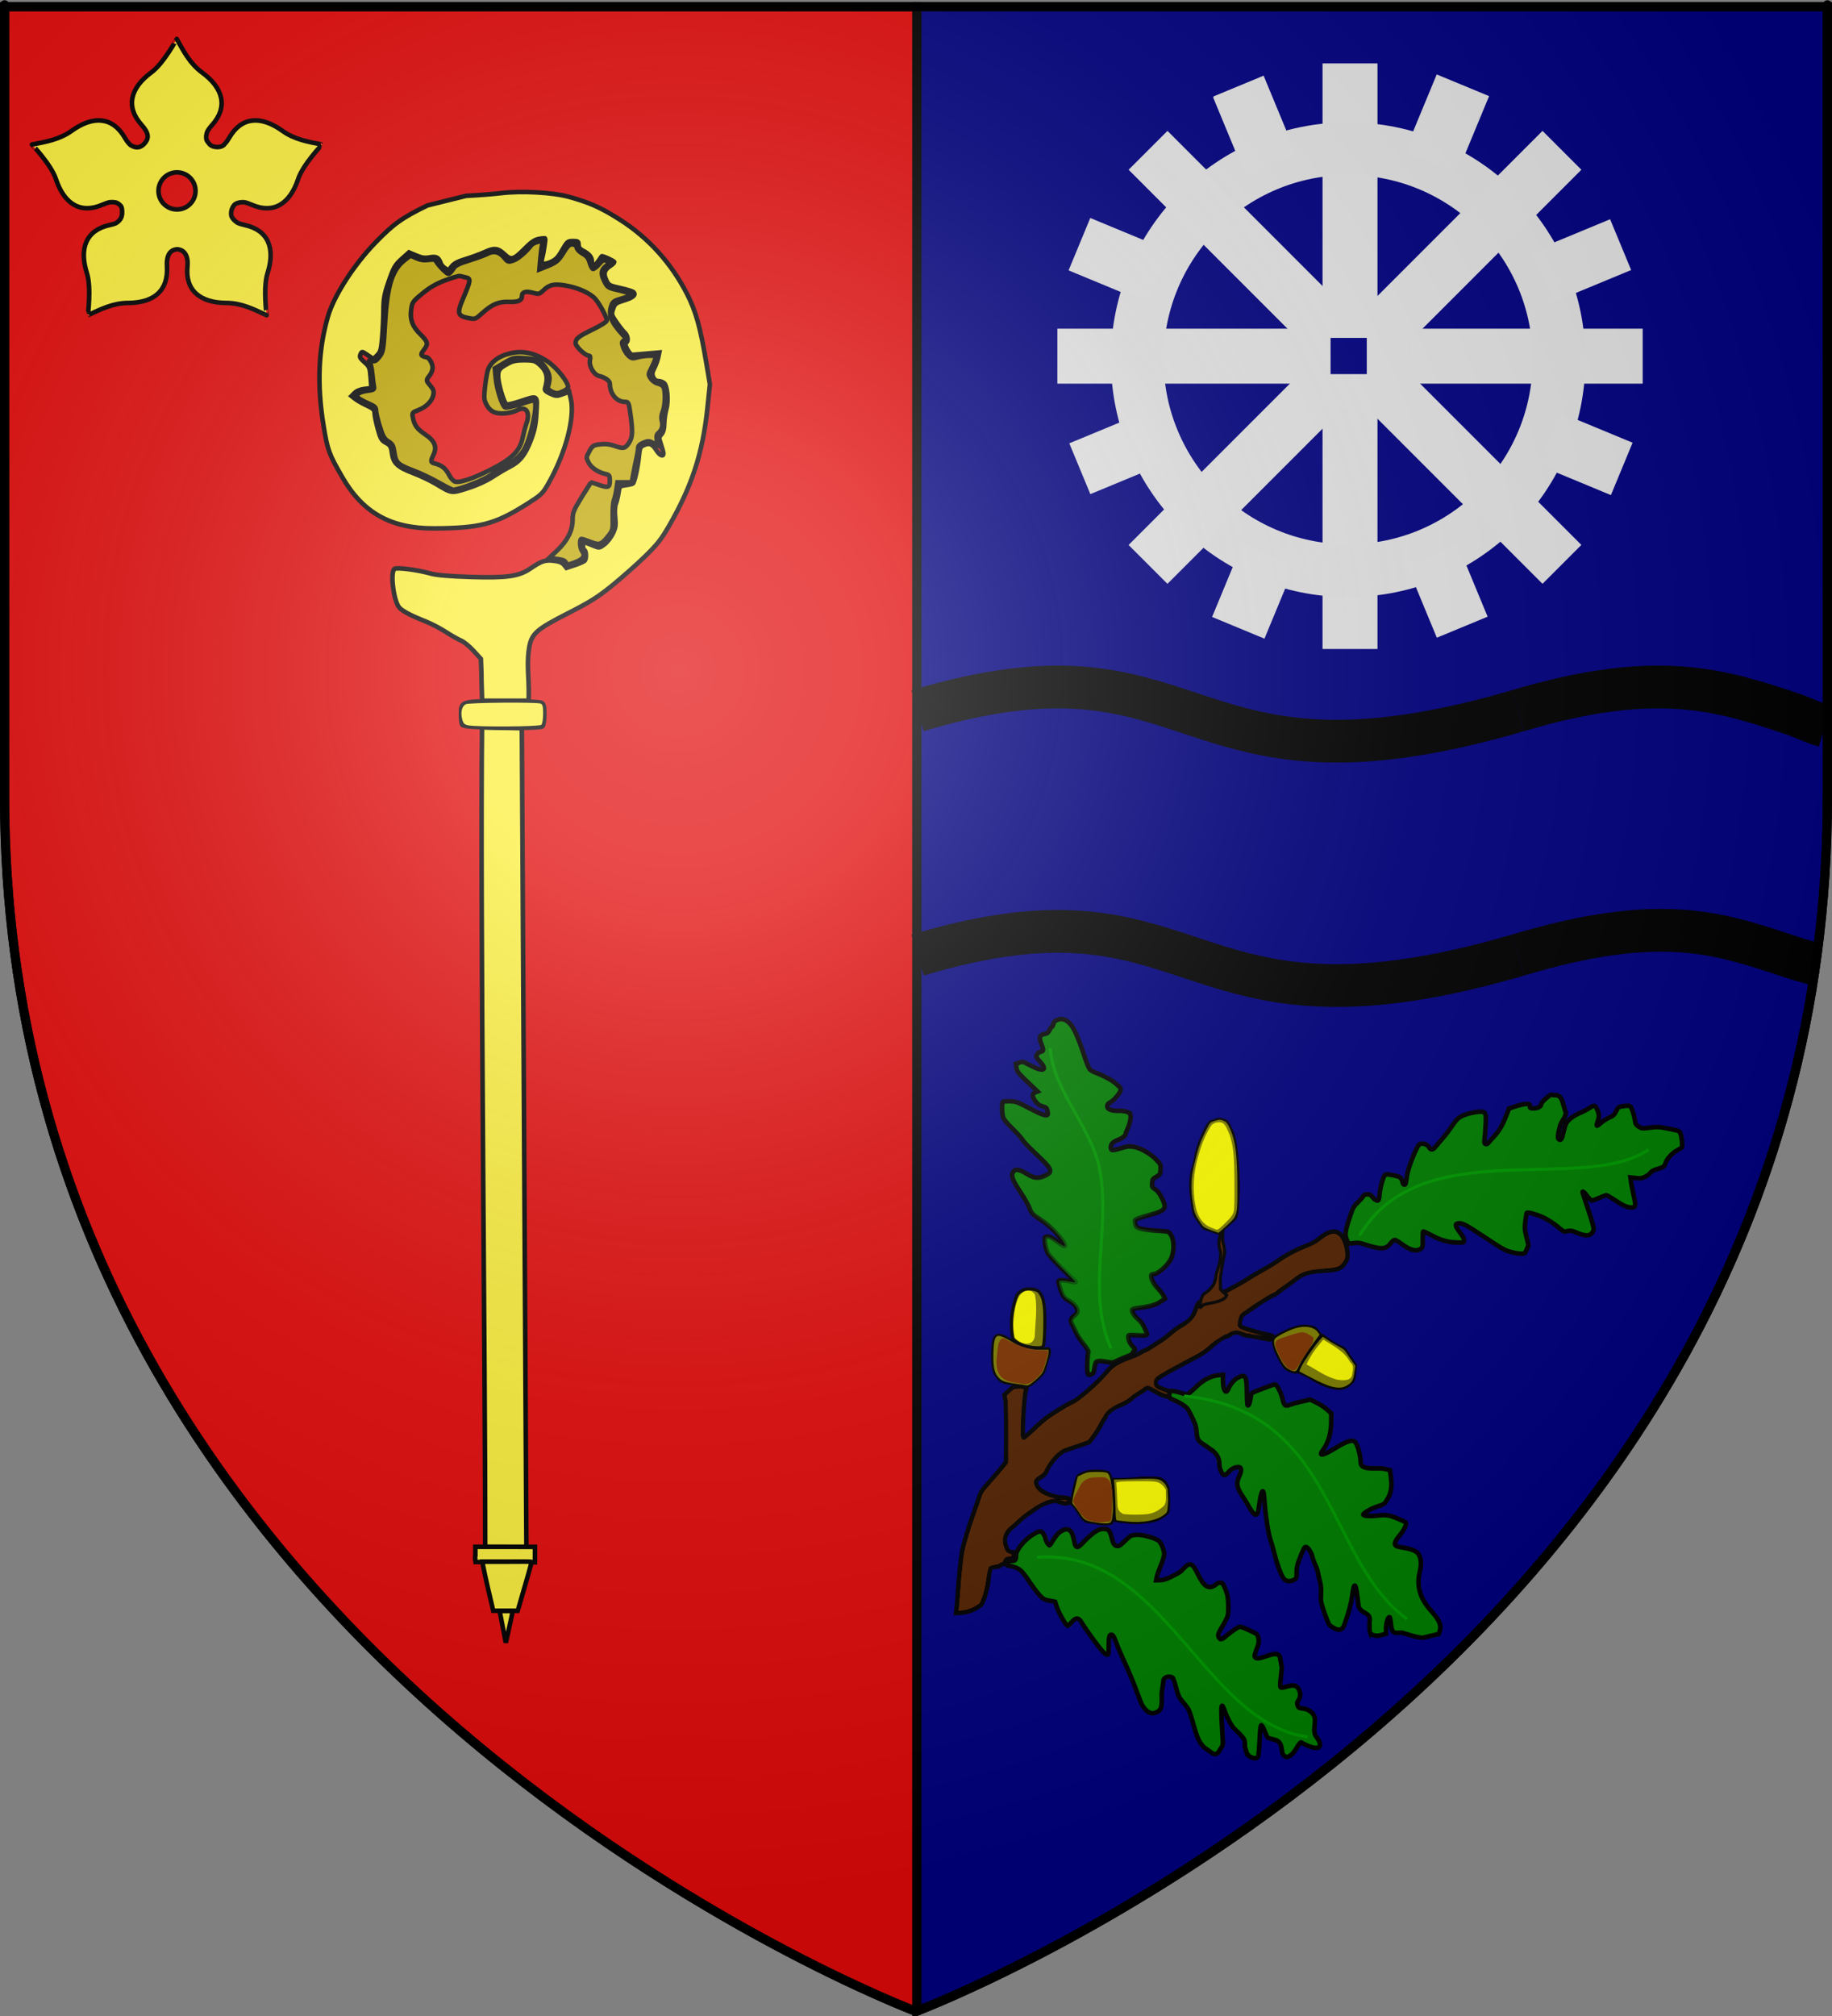 <?xml version="1.0" encoding="UTF-8" standalone="no"?>
<svg
   xmlns:dc="http://purl.org/dc/elements/1.1/"
   xmlns:cc="http://creativecommons.org/ns#"
   xmlns:rdf="http://www.w3.org/1999/02/22-rdf-syntax-ns#"
   xmlns:svg="http://www.w3.org/2000/svg"
   xmlns="http://www.w3.org/2000/svg"
   xmlns:xlink="http://www.w3.org/1999/xlink"
   xmlns:sodipodi="http://sodipodi.sourceforge.net/DTD/sodipodi-0.dtd"
   xmlns:inkscape="http://www.inkscape.org/namespaces/inkscape"
   height="660"
   width="600"
   version="1.0"
   id="svg2"
   sodipodi:version="0.32"
   inkscape:version="0.47 r22583"
   sodipodi:docname="Blason Tart l'Abbaye.svg"
   inkscape:export-filename="/Users/olivier/Desktop/Blason Rouge/Blason_Vide_3D.png"
   inkscape:export-xdpi="144"
   inkscape:export-ydpi="144"
   inkscape:output_extension="org.inkscape.output.svg.inkscape">
  <rect width="100%" height="100%" fill="#808080" stroke="none"/>
  <sodipodi:namedview
     inkscape:window-height="738"
     inkscape:window-width="1280"
     inkscape:pageshadow="2"
     inkscape:pageopacity="0.0"
     guidetolerance="10.0"
     gridtolerance="10.0"
     objecttolerance="10.0"
     borderopacity="1.0"
     bordercolor="#666666"
     pagecolor="#ffffff"
     id="base"
     showgrid="false"
     height="660px"
     inkscape:zoom="0.63"
     inkscape:cx="-49.935641"
     inkscape:cy="400.73551"
     inkscape:window-x="-8"
     inkscape:window-y="-8"
     inkscape:current-layer="layer3"
     inkscape:window-maximized="1" />
  <desc
     id="desc4">Flag of Canton of Valais (Wallis)</desc>
  <defs
     id="defs6">
    <inkscape:perspective
       sodipodi:type="inkscape:persp3d"
       inkscape:vp_x="0 : 330 : 1"
       inkscape:vp_y="0 : 1000 : 0"
       inkscape:vp_z="600 : 330 : 1"
       inkscape:persp3d-origin="300 : 220 : 1"
       id="perspective5624" />
    <linearGradient
       id="linearGradient2893">
      <stop
         style="stop-color:white;stop-opacity:0.314;"
         offset="0"
         id="stop2895" />
      <stop
         id="stop2897"
         offset="0.19"
         style="stop-color:white;stop-opacity:0.251;" />
      <stop
         style="stop-color:#6b6b6b;stop-opacity:0.125;"
         offset="0.6"
         id="stop2901" />
      <stop
         style="stop-color:black;stop-opacity:0.125;"
         offset="1"
         id="stop2899" />
    </linearGradient>
    <linearGradient
       id="linearGradient2885">
      <stop
         id="stop2887"
         offset="0"
         style="stop-color:white;stop-opacity:1;" />
      <stop
         style="stop-color:white;stop-opacity:1;"
         offset="0.229"
         id="stop2891" />
      <stop
         id="stop2889"
         offset="1"
         style="stop-color:black;stop-opacity:1;" />
    </linearGradient>
    <linearGradient
       id="linearGradient2955">
      <stop
         id="stop2867"
         offset="0"
         style="stop-color:#fd0000;stop-opacity:1;" />
      <stop
         style="stop-color:#e77275;stop-opacity:0.659;"
         offset="0.5"
         id="stop2873" />
      <stop
         style="stop-color:black;stop-opacity:0.323;"
         offset="1"
         id="stop2959" />
    </linearGradient>
    <radialGradient
       inkscape:collect="always"
       xlink:href="#linearGradient2955"
       id="radialGradient2961"
       cx="225.524"
       cy="218.901"
       fx="225.524"
       fy="218.901"
       r="300"
       gradientTransform="matrix(-4.167939e-4,2.183,-1.884,-3.599562e-4,615.597,-289.121)"
       gradientUnits="userSpaceOnUse" />
    <polygon
       id="star"
       transform="scale(53,53)"
       points="0,-1 0.588,0.809 -0.951,-0.309 0.951,-0.309 -0.588,0.809 0,-1 " />
    <clipPath
       id="clip">
      <path
         d="M 0,-200 L 0,600 L 300,600 L 300,-200 L 0,-200 z "
         id="path10" />
    </clipPath>
    <radialGradient
       inkscape:collect="always"
       xlink:href="#linearGradient2955"
       id="radialGradient1911"
       gradientUnits="userSpaceOnUse"
       gradientTransform="matrix(-4.167939e-4,2.183,-1.884,-3.599562e-4,615.597,-289.121)"
       cx="225.524"
       cy="218.901"
       fx="225.524"
       fy="218.901"
       r="300" />
    <radialGradient
       inkscape:collect="always"
       xlink:href="#linearGradient2955"
       id="radialGradient2865"
       gradientUnits="userSpaceOnUse"
       gradientTransform="matrix(0,1.749,-1.593,-1.049767e-7,551.788,-191.29)"
       cx="225.524"
       cy="218.901"
       fx="225.524"
       fy="218.901"
       r="300" />
    <radialGradient
       inkscape:collect="always"
       xlink:href="#linearGradient2955"
       id="radialGradient2871"
       gradientUnits="userSpaceOnUse"
       gradientTransform="matrix(0,1.386,-1.323,-5.741131e-8,-158.082,-109.541)"
       cx="225.524"
       cy="218.901"
       fx="225.524"
       fy="218.901"
       r="300" />
    <radialGradient
       inkscape:collect="always"
       xlink:href="#linearGradient2893"
       id="radialGradient3163"
       gradientUnits="userSpaceOnUse"
       gradientTransform="matrix(1.353,0,0,1.349,-77.629,-85.747)"
       cx="221.445"
       cy="226.331"
       fx="221.445"
       fy="226.331"
       r="300" />
    <inkscape:perspective
       id="perspective6198"
       inkscape:persp3d-origin="0.5 : 0.33333333 : 1"
       inkscape:vp_z="1 : 0.5 : 1"
       inkscape:vp_y="0 : 1000 : 0"
       inkscape:vp_x="0 : 0.5 : 1"
       sodipodi:type="inkscape:persp3d" />
    <radialGradient
       inkscape:collect="always"
       xlink:href="#linearGradient6371"
       id="radialGradient6753"
       gradientUnits="userSpaceOnUse"
       gradientTransform="matrix(0.329,0,0,0.479,308.786,206.838)"
       cx="149.396"
       cy="427.343"
       fx="149.396"
       fy="427.343"
       r="80.042" />
    <linearGradient
       inkscape:collect="always"
       id="linearGradient6371">
      <stop
         style="stop-color:#008000;stop-opacity:1;"
         offset="0"
         id="stop6373" />
      <stop
         style="stop-color:#008000;stop-opacity:0;"
         offset="1"
         id="stop6375" />
    </linearGradient>
  </defs>
  <g
     inkscape:groupmode="layer"
     id="layer3"
     inkscape:label="Fond écu"
     style="display:inline">
    <path
       style="fill:#000080;fill-opacity:1;fill-rule:evenodd;stroke:#000000;stroke-width:3;stroke-linecap:butt;stroke-linejoin:miter;stroke-opacity:1;stroke-miterlimit:4;stroke-dasharray:none"
       d="M 300.25 2.188 L 300.25 658.406 C 302.988 657.37 598.5 544.849 598.5 260.719 C 598.5 -24.733 598.5 2.188 598.5 2.188 L 300.25 2.188 z "
       id="path2855" />
    <path
       style="fill:#e20909;fill-rule:evenodd;stroke:#000000;stroke-width:3;stroke-linecap:butt;stroke-linejoin:miter;stroke-opacity:1"
       d="M 1.5 2.188 L 1.5 260.719 C 1.5 546.17 300 658.5 300 658.5 C 300 658.5 300.237 658.411 300.25 658.406 L 300.25 2.188 L 1.5 2.188 z "
       id="path2187" />
    <path
       style="fill:#fcef3c;fill-opacity:1;fill-rule:evenodd;stroke:#000000;stroke-width:1.5;stroke-linecap:butt;stroke-linejoin:miter;stroke-miterlimit:4;stroke-opacity:1;stroke-dasharray:none;display:inline"
       d="m 57.894,12.76 c -2.5e-4,-0.022 -4.327,8.003 -8.297,10.922 -6.984,5.136 -8.49,11.3 -3.266,17.156 2.424,2.717 2.672,4.469 0.766,6.375 -0.442,0.442 -0.891,0.726 -1.344,0.875 -1.021,0.337 -2.055,0.015 -2.984,-0.578 -0.645,-0.537 -1.275,-1.365 -1.938,-2.5 -3.955,-6.779 -10.301,-7.243 -17.344,-2.188 -4.003,2.873 -8.47,3.609 -13.016,4.5 -0.021,-0.007 6.279,6.588 7.828,11.266 2.726,8.229 8.128,11.566 15.312,8.406 0.882,-0.388 1.649,-0.647 2.328,-0.781 0.911,-0.063 1.886,-0.082 2.594,0.344 0.718,0.433 1.264,0.937 1.375,1.688 0.367,2.472 -0.254,3.788 -1.953,4.828 -0.016,0.01 -0.031,0.022 -0.047,0.031 -0.561,0.225 -1.226,0.41 -2,0.578 -7.669,1.667 -10.069,7.537 -7.438,15.797 1.496,4.695 0.284,13.736 0.297,13.719 4.201,-1.952 8.244,-3.987 13.172,-4.016 8.669,-0.05 13.193,-4.129 12.75,-11.953 -0.286,-5.047 2.165,-5.508 3.344,-5.625 1.404,0.046 3.785,1.078 3.359,5.625 -0.785,7.809 4.081,11.903 12.75,11.953 4.928,0.028 8.971,2.064 13.172,4.016 0.013,0.018 -1.199,-9.024 0.297,-13.719 2.632,-8.26 0.216,-14.13 -7.453,-15.797 -0.944,-0.205 -1.715,-0.442 -2.344,-0.734 -0.893,-0.579 -1.687,-1.315 -2.016,-2.219 -0.001,-0.005 10e-4,-0.011 0,-0.016 -0.004,-0.011 -0.013,-0.02 -0.016,-0.031 -0.146,-0.54 -0.073,-1.536 0.094,-2.031 0.216,-0.639 0.706,-1.625 1.266,-1.875 0.79,-0.501 1.81,-0.618 2.844,-0.562 0.687,0.132 1.464,0.388 2.359,0.781 7.184,3.159 12.586,-0.177 15.312,-8.406 1.55,-4.678 7.849,-11.272 7.828,-11.266 -4.546,-0.891 -9.013,-1.627 -13.016,-4.5 -7.043,-5.055 -13.389,-4.591 -17.344,2.188 -0.539,0.923 -1.057,1.631 -1.578,2.156 -0.921,1.396 -3.902,1.186 -4.859,0.109 -0.606,-0.735 -0.864,-1.019 -1.062,-1.531 -0.207,-0.826 -0.061,-1.739 0.25,-2.625 0.338,-0.668 0.869,-1.391 1.594,-2.203 5.225,-5.856 3.703,-12.036 -3.281,-17.172 -3.97,-2.919 -6.045,-6.936 -8.297,-10.984 z m 0.078,43.672 c 3.351,0 6.062,2.727 6.062,6.078 0,3.351 -2.711,6.062 -6.062,6.062 -3.351,-10e-6 -6.062,-2.711 -6.062,-6.062 -1e-5,-3.351 2.711,-6.078 6.062,-6.078 z"
       id="path14529" />
    <path
       style="fill:#803300;stroke:#000000;stroke-width:1.5;stroke-miterlimit:4;stroke-opacity:1;stroke-dasharray:none;display:inline"
       d="m 313.356,526.223 c 0.112,-1.01 0.324,-3.71 0.471,-6.001 0.26,-4.046 0.965,-10.748 1.315,-12.492 0.43,-2.145 2.194,-8.062 3.338,-11.199 0.691,-1.895 1.61,-4.545 2.041,-5.888 0.723,-2.253 0.978,-2.655 3.286,-5.193 1.376,-1.513 3.213,-3.645 4.081,-4.738 l 1.579,-1.986 0.04,-2.154 c 0.165,-8.83 0.071,-17.067 -0.21,-18.375 l -0.323,-1.508 1.377,-1.32 c 1.28,-1.227 1.5,-1.327 3.118,-1.424 1.958,-0.117 3.143,0.408 2.545,1.13 -0.632,0.762 -1.419,14.817 -0.877,15.651 0.137,0.211 1.323,-0.775 3.302,-2.745 1.801,-1.792 4.107,-3.736 5.53,-4.661 3.941,-2.563 6.678,-4.155 7.754,-4.511 1.305,-0.431 8.877,-7.182 10.522,-9.381 1.629,-2.177 3.822,-3.603 7.559,-4.913 1.665,-0.584 3.285,-1.281 3.601,-1.549 0.316,-0.269 1.009,-0.634 1.54,-0.812 0.531,-0.178 1.565,-0.75 2.297,-1.271 0.732,-0.521 1.978,-1.32 2.767,-1.775 0.79,-0.455 2.229,-1.551 3.199,-2.435 0.97,-0.884 2.572,-2.058 3.56,-2.608 2.969,-1.653 3.912,-2.689 4.821,-5.302 0.73,-2.095 0.883,-2.319 1.788,-2.614 0.544,-0.177 1.83,-0.594 2.856,-0.926 2.034,-0.658 9.626,-4.663 12.677,-6.687 1.05,-0.696 3.213,-1.961 4.808,-2.811 1.595,-0.85 3.568,-2.044 4.385,-2.653 2.42,-1.806 6.812,-4.165 9.492,-5.1 1.725,-0.602 3,-1.278 4.106,-2.179 3.492,-2.844 5.503,-3.29 7.327,-1.624 1.758,1.606 2.902,6.689 1.914,8.506 -1.416,2.606 -2.422,3.05 -7.543,3.33 -4.75,0.26 -6.761,0.904 -9.317,2.985 -0.866,0.705 -2.432,1.854 -3.479,2.553 -1.047,0.699 -1.987,1.405 -2.088,1.569 -0.101,0.164 -1.118,0.748 -2.26,1.298 -1.141,0.55 -3.045,1.696 -4.231,2.547 -1.185,0.851 -2.89,2.018 -3.787,2.592 -1.308,0.837 -1.692,1.261 -1.935,2.136 -0.401,1.445 -0.385,2.25 0.053,2.605 0.604,0.491 4.506,1.716 7.61,2.39 1.619,0.351 2.943,0.738 2.943,0.86 0,0.48 -0.959,1.148 -1.401,0.975 -0.256,-0.1 -1.176,-0.306 -2.045,-0.458 -0.869,-0.152 -2.203,-0.401 -2.965,-0.553 -0.762,-0.152 -1.695,-0.276 -2.073,-0.276 -0.378,0 -1.212,-0.274 -1.854,-0.608 -1.331,-0.694 -2.44,-0.599 -3.729,0.319 -0.445,0.317 -0.957,0.577 -1.136,0.577 -0.755,0 -2.864,1.329 -4.498,2.835 -2.302,2.121 -3.581,2.965 -7.722,5.092 -4.687,2.408 -9.323,5.007 -10.293,5.77 -0.639,0.503 -0.783,0.823 -0.711,1.577 0.077,0.802 0.289,1.043 1.383,1.578 0.711,0.347 1.712,0.718 2.226,0.824 0.783,0.162 0.933,0.321 0.933,0.991 0,0.475 -0.191,0.872 -0.471,0.979 -0.438,0.168 -2.157,-0.467 -3.837,-1.417 -2.854,-1.614 -3.191,-1.732 -3.478,-1.22 -0.151,0.269 -1.09,0.946 -2.087,1.504 -0.997,0.557 -2.045,1.271 -2.33,1.585 -0.826,0.912 -3.052,2.218 -4.454,2.614 -1.511,0.426 -4.308,2.65 -4.308,3.426 0,0.294 -0.138,0.621 -0.307,0.725 -0.169,0.104 -0.689,0.984 -1.156,1.955 -0.467,0.971 -1.526,2.67 -2.353,3.776 l -1.504,2.01 -3.585,1.233 c -1.972,0.678 -4.002,1.362 -4.512,1.52 -1.492,0.461 -4.84,4.092 -5.607,6.083 -0.544,1.413 -0.869,1.815 -2.081,2.576 -0.79,0.496 -1.488,0.94 -1.551,0.987 -0.064,0.047 -0.105,0.507 -0.093,1.022 0.051,2.115 4.333,4.482 8.606,4.756 1.625,0.104 2.167,0.251 2.376,0.641 0.184,0.344 0.158,0.593 -0.082,0.778 -0.761,0.588 -1.396,0.599 -3.026,0.048 -1.693,-0.572 -1.699,-0.572 -3.756,-0.002 -1.371,0.38 -2.707,1.026 -3.99,1.928 -1.061,0.747 -2.511,1.753 -3.221,2.237 -0.711,0.484 -1.96,1.546 -2.775,2.361 -0.816,0.815 -1.85,1.702 -2.297,1.972 -0.896,0.54 -2.119,2.768 -2.111,3.845 0.007,1.014 0.618,2.977 1.104,3.551 0.234,0.276 0.808,0.503 1.276,0.503 0.742,0 0.828,0.083 0.677,0.646 -0.095,0.355 -0.175,0.843 -0.177,1.084 -0.003,0.337 -0.267,0.413 -1.137,0.33 -1.067,-0.102 -1.158,-0.048 -1.565,0.926 -0.288,0.69 -0.62,1.034 -0.997,1.034 -0.311,0 -0.614,0.146 -0.673,0.324 -0.059,0.178 -0.78,0.388 -1.602,0.467 -1.436,0.138 -1.505,0.184 -1.763,1.184 -0.148,0.572 -0.356,1.945 -0.462,3.051 -0.28,2.903 -1.72,7.636 -2.51,8.248 -1.811,1.402 -4.063,2.319 -6.043,2.461 l -2.009,0.144 0.204,-1.837 0,0 z"
       id="path3677-2" />
    <path
       style="fill:#ffff00;stroke:#000000;stroke-opacity:1;display:inline"
       d="m 336.119,453.694 c -0.192,-0.192 -0.931,-0.308 -5.216,-0.816 -2.487,-0.295 -3.213,-0.66 -4.325,-2.175 -0.873,-1.189 -1.091,-1.787 -1.329,-3.643 -0.157,-1.221 -0.218,-3.383 -0.136,-4.805 0.351,-6.105 1.326,-6.483 6.968,-2.7 1.567,1.05 2.531,1.467 4.164,1.8 2.324,0.474 5.598,0.682 5.904,0.376 0.106,-0.106 0.495,-0.194 0.864,-0.194 0.583,0 0.67,0.14 0.668,1.077 -7.4e-4,0.592 -0.175,1.409 -0.387,1.816 -0.212,0.406 -0.619,1.689 -0.903,2.851 -0.459,1.874 -0.686,2.276 -2.008,3.569 -2.33,2.278 -3.829,3.278 -4.263,2.844 l 0,0 z"
       id="path3679-1" />
    <path
       style="fill:#808000;stroke:#000000;stroke-opacity:1;display:inline"
       d="m 336.323,440.823 c -0.987,-0.215 -2.4,-0.804 -3.216,-1.341 -1.385,-0.912 -1.466,-1.036 -1.662,-2.538 -0.516,-3.97 -0.21,-7.207 1.084,-11.471 0.555,-1.83 0.918,-2.273 2.605,-3.188 1.249,-0.677 4.432,-0.29 5.158,0.627 1.039,1.312 1.395,2.273 1.712,4.624 0.393,2.916 0.178,12.189 -0.303,13.089 -0.287,0.537 -0.571,0.623 -1.976,0.604 -0.903,-0.013 -2.433,-0.195 -3.401,-0.406 z"
       id="path3681-6" />
    <path
       style="fill:#ffff00;stroke:#000000;stroke-opacity:1;display:inline"
       d="m 359.764,498.665 c -0.553,-0.136 -1.716,-0.311 -2.585,-0.388 -1.393,-0.124 -1.698,-0.273 -2.584,-1.262 -0.553,-0.617 -1.393,-1.816 -1.867,-2.664 -0.474,-0.848 -1.164,-1.691 -1.533,-1.874 -0.401,-0.198 -0.547,-0.409 -0.363,-0.523 0.169,-0.105 0.293,-0.475 0.274,-0.822 -0.043,-0.794 1.362,-6.912 1.757,-7.651 0.162,-0.302 1.037,-0.844 1.946,-1.206 1.766,-0.702 4.485,-0.875 7.015,-0.446 1.338,0.227 1.345,0.234 1.938,1.992 0.398,1.177 0.602,2.534 0.613,4.078 0.009,1.272 0.116,2.914 0.237,3.648 l -0.077,5.358 -0.566,1.727 c -0.977,0.278 -2.985,0.332 -4.206,0.031 l -1e-5,0 z"
       id="path3683-8"
       sodipodi:nodetypes="csssssssssssccccc" />
    <path
       style="fill:#ffff00;stroke:#000000;stroke-opacity:1;display:inline"
       d="m 369.815,498.339 c -1.185,-0.113 -2.719,-0.285 -3.409,-0.383 l -1.255,-0.178 0.145,-2.49 c 0.08,-1.369 0.036,-3.071 -0.098,-3.782 -0.134,-0.711 -0.28,-2.617 -0.326,-4.236 l -0.083,-2.944 2.679,2.8e-4 c 1.474,1.6e-4 3.9,-0.144 5.393,-0.32 1.536,-0.181 3.672,-0.187 4.931,-0.117 1.79,0.099 2.483,0.013 3.835,1.442 l 0.907,1.696 0.199,3.578 c -0.002,1.996 -0.08,3.913 -0.173,4.26 -0.102,0.38 -0.935,1.094 -2.093,1.793 -1.583,0.957 -2.328,1.211 -4.206,1.44 -3.593,0.438 -4.157,0.459 -6.447,0.24 z"
       id="path3685-5"
       sodipodi:nodetypes="ccccscccsscccsssc" />
    <path
       style="fill:#ffff00;stroke:#000000;stroke-opacity:1;display:inline"
       d="m 423.292,448.969 c -2.183,-0.63 -2.716,-1.172 -4.405,-4.478 -1.648,-3.226 -2.13,-5.108 -1.612,-6.289 0.169,-0.384 1.397,-1.149 3.325,-2.072 3.699,-1.77 6.102,-2.271 8.505,-1.772 1.387,0.288 1.738,0.501 2.454,1.489 l 0.835,1.153 -2.667,3.52 c -2.31,3.048 -4.409,6.591 -4.899,8.27 -0.163,0.559 -0.205,0.564 -1.537,0.179 z"
       id="path3687-7" />
    <path
       style="fill:#ffff00;stroke:#000000;stroke-opacity:1;display:inline"
       d="m 437.586,454.436 c -2.464,-0.371 -5.037,-1.356 -7.446,-2.851 -1.331,-0.826 -2.969,-1.689 -3.64,-1.917 -1.152,-0.393 -1.204,-0.458 -0.948,-1.186 0.604,-1.711 2.549,-4.832 4.958,-7.955 l 2.545,-3.299 2.261,1.584 c 1.244,0.871 2.866,1.809 3.606,2.084 1.106,0.411 1.527,0.79 2.373,2.14 0.566,0.902 1.404,2.165 1.862,2.807 l 0.834,1.166 -0.304,2.506 c -0.293,2.422 -0.343,2.541 -1.476,3.547 -1.369,1.216 -2.82,1.647 -4.625,1.375 z"
       id="path3689-6" />
    <path
       style="fill:#ffff00;stroke:#000000;stroke-opacity:1;display:inline"
       d="m 396.7,402.896 -2.55,-0.883 -1.538,-2.187 c -1.537,-2.186 -1.538,-2.19 -2.151,-6.154 -0.755,-4.892 -0.649,-8.809 0.311,-11.433 0.347,-0.948 0.741,-2.649 0.876,-3.781 0.383,-3.214 4.007,-11.295 5.065,-11.295 0.241,0 0.869,-0.204 1.395,-0.453 0.834,-0.396 1.131,-0.404 2.341,-0.064 1.472,0.414 1.39,0.31 3.099,3.914 1.359,2.866 2.377,14.415 1.942,22.032 -0.293,5.127 -0.581,6.257 -1.815,7.122 -0.332,0.232 -1.463,1.242 -2.514,2.244 l -1.911,1.822 -2.55,-0.883 z"
       id="path3691-1" />
    <path
       style="fill:#008000;fill-rule:evenodd;stroke:#000000;stroke-width:1.5;stroke-miterlimit:4;stroke-opacity:1;stroke-dasharray:none;display:inline"
       d="m 356.152,449.133 c -0.207,-1.104 0.022,-5.736 0.322,-6.518 0.105,-0.275 -0.514,-1.28 -1.662,-2.695 -1.007,-1.241 -2.058,-2.839 -2.337,-3.549 -0.279,-0.711 -0.834,-1.856 -1.235,-2.545 -0.849,-1.461 -0.684,-2.169 0.755,-3.232 0.54,-0.4 0.877,-0.904 0.877,-1.316 0,-1.125 -1.199,-2.63 -2.698,-3.384 -1.544,-0.777 -2.149,-1.577 -2.83,-3.741 -0.956,-3.036 -0.959,-3.012 0.426,-3.007 0.674,0.003 1.969,0.179 2.877,0.393 0.908,0.214 1.651,0.29 1.651,0.169 0,-0.121 -0.485,-0.636 -1.077,-1.144 -2.545,-2.183 -7.358,-7.124 -7.97,-8.181 -0.823,-1.421 -1.444,-5.037 -0.922,-5.369 0.829,-0.527 1.979,-0.076 4.147,1.626 2.589,2.033 3.114,1.702 1.266,-0.799 -1.705,-2.307 -4.564,-5.022 -6.787,-6.443 -2.752,-1.759 -3.211,-2.232 -3.754,-3.867 -0.259,-0.779 -1.509,-2.988 -2.778,-4.909 -2.744,-4.152 -3.311,-5.539 -2.749,-6.717 0.636,-1.334 1.958,-1.235 4.499,0.334 2.576,1.592 3.984,1.717 6.306,0.56 2.499,-1.246 2.133,-2.057 -3.153,-6.99 -2.104,-1.964 -4.054,-3.996 -4.332,-4.517 -0.278,-0.521 -1.785,-2.209 -3.348,-3.753 -2.171,-2.144 -2.916,-3.077 -3.154,-3.955 -0.416,-1.533 -0.405,-4.649 0.017,-4.909 0.182,-0.113 1.24,-0.176 2.35,-0.14 1.911,0.062 2.25,0.187 6.408,2.362 4.58,2.396 6.081,2.787 5.907,1.539 -0.234,-1.684 -0.349,-1.833 -1.707,-2.216 -1.032,-0.291 -1.577,-0.676 -2.296,-1.618 -1.183,-1.551 -1.234,-2.528 -0.153,-2.949 l 0.79,-0.308 -3.346,-3.204 c -3.09,-2.959 -3.361,-3.305 -3.543,-4.518 l -0.197,-1.314 1.102,-0.42 c 1.093,-0.416 1.124,-0.408 3.754,0.976 4.097,2.157 5.584,1.578 3.108,-1.21 -0.719,-0.81 -1.308,-1.525 -1.308,-1.588 0,-0.739 0.679,-1.566 1.419,-1.728 1.034,-0.227 1.069,-0.505 0.304,-2.445 -0.98,-2.487 -0.684,-3.144 1.579,-3.506 0.332,-0.053 0.787,-0.544 1.079,-1.165 0.278,-0.59 0.623,-1.073 0.767,-1.073 0.144,0 0.35,-0.4 0.457,-0.888 0.145,-0.662 0.455,-0.997 1.218,-1.315 1.605,-0.671 2.862,-0.29 4.333,1.311 1.299,1.415 2.732,4.73 4.915,11.374 0.519,1.579 1.204,3.158 1.523,3.508 0.319,0.35 1.239,0.849 2.046,1.108 0.807,0.259 3.978,1.689 5.886,3.036 l 1.754,1.535 c 0.881,0.969 -0.008,1.908 -0.303,2.365 -0.481,0.744 -1.726,2.197 -3.071,2.913 -0.408,0.217 -0.646,0.61 -0.646,1.066 0,1.12 1.527,1.625 4.562,1.507 l 1.474,0.185 1.396,0.572 c 0.489,1.008 0.146,3.168 -0.82,5.163 -0.32,0.661 -0.582,1.41 -0.582,1.665 0,0.552 -1.323,1.547 -2.644,1.989 -0.52,0.174 -1.237,0.58 -1.592,0.901 -0.746,0.675 -0.875,2.138 -0.211,2.392 0.239,0.092 1.505,-0.174 2.814,-0.59 2.115,-0.673 2.584,-0.728 4.231,-0.491 2.259,0.324 5.627,2.267 7.615,4.393 1.264,1.352 1.299,1.438 1.216,3.022 -0.084,1.6 -0.111,1.645 -1.378,2.383 -1.206,0.702 -1.298,0.842 -1.379,2.086 -0.083,1.267 -0.032,1.369 1.005,2.034 0.796,0.511 1.391,1.291 2.195,2.88 1.298,2.565 1.213,3.45 -0.405,4.264 -0.942,0.474 -1.512,0.658 -6.208,2.003 -1.136,0.325 -2.13,0.759 -2.208,0.964 -0.079,0.205 -0.02,0.818 0.13,1.362 0.248,0.897 0.427,1.032 1.921,1.44 0.906,0.248 3.134,0.533 4.95,0.635 1.816,0.101 3.531,0.248 3.81,0.326 0.279,0.078 0.791,0.681 1.137,1.341 0.933,1.777 0.9,5.221 -0.071,7.374 -1.009,2.238 -4.329,5.169 -5.854,5.169 -0.558,0 -0.745,0.147 -0.745,0.584 0,1.097 0.887,2.718 2.272,4.155 0.762,0.79 1.586,1.856 1.831,2.369 l 0.447,0.933 -1.504,0.998 c -1.546,1.026 -3.734,1.636 -7.306,2.037 -1.04,0.117 -1.879,0.361 -1.959,0.569 -0.233,0.607 0.689,2.049 2.021,3.163 0.776,0.648 1.504,1.618 1.899,2.527 0.352,0.811 0.758,1.704 0.902,1.984 0.386,0.753 -0.263,0.888 -3.368,0.703 -2.692,-0.161 -2.702,-0.159 -2.702,0.515 0,1.075 0.537,2.217 1.525,3.246 0.849,0.884 0.879,0.98 0.413,1.324 -0.276,0.204 -0.503,0.552 -0.503,0.774 0,0.229 -0.654,0.632 -1.508,0.929 -0.829,0.289 -2.315,0.919 -3.303,1.399 -1.714,0.834 -1.869,0.859 -3.422,0.547 -2.126,-0.427 -3.399,-0.414 -3.775,0.039 -0.167,0.201 -0.391,1.025 -0.498,1.83 -0.239,1.799 -0.367,2.016 -1.335,2.259 -0.71,0.178 -0.784,0.111 -0.97,-0.881 l 0,0 6e-5,1.1e-4 z"
       id="path3699-8"
       sodipodi:nodetypes="cssssssssssssssssssssssssssssssssccccccssssssssssssssccssscccssssssssssssssssssssssssscccssssssssssssssssccc" />
    <path
       style="fill:#008000;display:inline"
       d="m 497.173,410.485 c -3.983,-0.584 -4.978,-1.027 -8.927,-3.97 -0.961,-0.717 -2.558,-1.755 -3.548,-2.308 -0.99,-0.553 -2.483,-1.544 -3.318,-2.203 -1.064,-0.84 -1.912,-1.257 -2.838,-1.396 -1.212,-0.182 -1.342,-0.142 -1.577,0.48 -0.221,0.586 -0.045,0.901 1.291,2.31 1.346,1.419 1.538,1.765 1.474,2.656 l -0.073,1.025 -3.159,-0.177 c -3.623,-0.203 -5.376,-0.771 -8.338,-2.701 -1.031,-0.671 -1.939,-1.155 -2.02,-1.075 -0.188,0.188 -0.218,2.272 -0.058,4.05 0.141,1.572 -0.246,2.008 -2.081,2.342 -1.312,0.239 -4.269,-1.116 -5.597,-2.565 -1.134,-1.238 -1.985,-1.316 -2.548,-0.233 -0.799,1.535 -1.729,2.138 -3.279,2.126 -1.657,-0.013 -4.275,-0.644 -6.197,-1.495 -1.215,-0.537 -1.51,-0.563 -2.989,-0.256 -0.902,0.187 -1.705,0.322 -1.784,0.3 -0.079,-0.023 -0.419,-0.781 -0.756,-1.686 l -0.612,-1.646 0.852,-3.015 c 1.588,-5.62 2.136,-6.723 3.962,-7.968 0.712,-0.486 1.225,-1.094 1.333,-1.58 0.159,-0.717 0.293,-0.79 1.45,-0.79 1.727,0 2.303,0.372 2.717,1.757 0.319,1.064 0.386,1.125 0.728,0.658 0.207,-0.284 0.377,-1.258 0.377,-2.168 0,-1.777 1.176,-5.991 1.82,-6.527 0.279,-0.232 0.974,-0.203 2.598,0.108 3.037,0.581 3.335,0.774 3.335,2.161 0,0.778 0.126,1.139 0.397,1.139 0.504,0 0.743,-0.889 0.748,-2.787 0.003,-1.098 0.297,-2.165 1.108,-4.02 0.607,-1.389 1.458,-3.462 1.892,-4.608 0.834,-2.204 0.856,-2.22 2.892,-2.086 1.018,0.067 1.867,0.742 1.867,1.485 0,0.291 0.142,0.53 0.315,0.53 0.681,0 1.958,-1.209 2.268,-2.146 0.194,-0.588 0.702,-1.221 1.256,-1.563 0.985,-0.609 1.985,-1.901 3.747,-4.841 1.234,-2.06 2.028,-2.568 5.507,-3.528 2.496,-0.689 4.684,-0.78 5.036,-0.21 0.506,0.819 0.557,3.43 0.129,6.675 -0.309,2.347 -0.359,3.525 -0.158,3.727 0.461,0.461 1.213,-0.157 1.836,-1.51 0.303,-0.659 0.716,-1.198 0.917,-1.198 0.679,0 2.139,-2.139 3.426,-5.016 0.704,-1.574 1.28,-3.079 1.28,-3.343 0,-0.526 0.09,-0.574 2.994,-1.578 2.994,-1.036 4.61,-0.905 4.296,0.347 -0.163,0.651 -0.102,0.688 1.151,0.688 1.478,0 2.625,-0.82 2.392,-1.71 -0.088,-0.338 0.143,-0.671 0.693,-0.996 0.454,-0.268 1.194,-0.882 1.645,-1.365 l 0.82,-0.877 1.045,0.496 c 0.575,0.273 1.579,0.969 2.23,1.547 l 1.185,1.051 -0.296,3.035 c -0.193,1.984 -0.526,3.57 -0.96,4.58 -0.393,0.915 -0.668,2.134 -0.673,2.988 -0.009,1.255 0.066,1.443 0.566,1.443 0.5,0 0.631,-0.337 1.01,-2.584 0.24,-1.421 0.651,-2.892 0.915,-3.268 0.764,-1.091 3.074,-2.583 4.806,-3.106 0.879,-0.265 1.921,-0.765 2.315,-1.111 0.76,-0.667 1.816,-1.275 2.207,-1.272 0.487,0.004 1.465,1.916 1.623,3.17 0.127,1.008 0.037,1.499 -0.395,2.154 -0.307,0.466 -0.56,1.01 -0.561,1.207 0,0.673 0.563,0.361 1.214,-0.668 0.524,-0.827 1.014,-1.149 2.517,-1.651 1.771,-0.593 1.903,-0.7 2.581,-2.118 l 0.714,-1.493 1.93,-0.326 c 1.062,-0.179 2.062,-0.244 2.223,-0.145 0.515,0.318 2.063,5.698 1.704,5.921 -0.437,0.27 2.05,1.703 2.934,1.69 0.381,-0.006 1.016,-0.195 1.411,-0.421 1.013,-0.579 2.971,-0.526 5.313,0.144 1.104,0.316 2.469,0.574 3.031,0.574 0.563,0 1.246,0.163 1.519,0.362 1.081,0.79 1.644,6.453 0.602,6.053 -0.207,-0.079 -1.152,0.403 -2.1,1.072 -1.215,0.857 -1.942,1.635 -2.46,2.635 -0.405,0.78 -0.667,1.531 -0.582,1.668 0.217,0.351 -1.979,1.418 -2.942,1.429 -0.919,0.011 -1.566,0.435 -2.05,1.343 -0.186,0.349 -0.95,0.908 -1.698,1.244 -1.22,0.547 -1.517,0.575 -2.89,0.273 -0.841,-0.185 -1.595,-0.271 -1.673,-0.192 -0.179,0.179 0.579,4.273 1.299,7.015 0.509,1.937 0.512,2.084 0.051,2.501 -1.119,1.013 -3.468,0.29 -6.651,-2.048 -1.361,-0.999 -2.632,-1.817 -2.825,-1.817 -0.193,0 -1.16,0.452 -2.148,1.005 -2.561,1.432 -3.075,1.362 -4.185,-0.577 -0.498,-0.87 -1.025,-1.509 -1.171,-1.418 -0.159,0.098 -0.146,0.387 0.033,0.721 0.164,0.306 1.078,2.837 2.031,5.625 1.778,5.198 1.859,5.802 0.961,7.191 -0.273,0.422 -0.825,0.691 -1.684,0.819 -1.11,0.166 -1.523,0.061 -3.142,-0.798 -1.764,-0.936 -1.941,-0.974 -3.307,-0.694 l -1.443,0.296 -1.379,-1.274 c -2.256,-2.084 -4.384,-3.367 -7.105,-4.285 -3.413,-1.151 -3.607,-1.139 -3.607,0.23 0,0.603 -0.137,1.838 -0.305,2.746 -0.276,1.495 -0.232,1.87 0.475,3.993 0.779,2.338 0.779,2.347 0.273,3.788 -0.518,1.473 -0.946,2.191 -1.268,2.125 -0.099,-0.02 -0.956,-0.151 -1.903,-0.29 l 0,0 z"
       id="path3701-9" />
    <path
       style="fill:#008000;display:inline"
       d="m 448.436,531.643 -0.081,-3.225 -1.436,-0.293 c -2.081,-0.425 -2.152,-0.511 -2.169,-2.679 -0.015,-1.874 -0.611,-5.945 -0.915,-6.249 -0.337,-0.337 -0.859,1.9 -1.055,4.523 -0.128,1.714 -0.365,2.969 -0.619,3.273 -0.226,0.271 -0.738,1.734 -1.137,3.251 -0.672,2.551 -0.799,2.794 -1.695,3.245 -1.072,0.54 -1.449,0.427 -3.825,-1.144 -0.915,-0.605 -1.077,-0.869 -1.077,-1.75 0,-0.587 -0.51,-2.202 -1.175,-3.716 -1.065,-2.427 -1.141,-2.758 -0.821,-3.533 0.444,-1.072 0.167,-4.852 -0.446,-6.08 -0.237,-0.475 -0.431,-1.451 -0.431,-2.168 0,-0.934 -0.21,-1.608 -0.739,-2.371 -0.406,-0.586 -0.797,-1.433 -0.869,-1.882 -0.306,-1.916 -0.931,-3.412 -1.653,-3.95 -0.947,-0.707 -1.091,-0.558 -1.914,1.986 -0.358,1.106 -0.891,2.353 -1.184,2.772 -0.411,0.587 -0.534,1.285 -0.534,3.042 l 0,2.28 -0.959,0.517 c -1.384,0.745 -2.909,0.41 -3.649,-0.801 -0.934,-1.529 -2.315,-5.399 -2.627,-7.365 -0.162,-1.019 -0.73,-2.994 -1.262,-4.389 -0.744,-1.95 -1.072,-3.448 -1.417,-6.475 -0.247,-2.166 -0.531,-4.197 -0.633,-4.513 -0.101,-0.316 -0.153,-1.77 -0.115,-3.231 0.042,-1.597 -0.043,-2.656 -0.213,-2.656 -0.495,0 -1.233,2.932 -1.391,5.531 -0.142,2.333 -0.202,2.528 -0.82,2.683 -0.952,0.239 -1.244,-0.033 -2.156,-2.008 -0.446,-0.966 -1.207,-2.337 -1.692,-3.048 -1.436,-2.107 -2.08,-4.575 -2.076,-7.969 0,-1.619 -0.046,-2.943 -0.107,-2.943 -0.06,0 -1.114,0.763 -2.343,1.695 -1.684,1.278 -2.314,1.614 -2.562,1.364 -0.181,-0.182 -0.758,-1.3 -1.283,-2.485 -0.836,-1.886 -0.973,-2.546 -1.107,-5.313 -0.127,-2.632 -0.224,-3.137 -0.583,-3.025 -0.237,0.073 -1.432,0.18 -2.656,0.237 l -2.226,0.104 -0.004,-1.817 c -0.003,-1.431 -0.162,-2.091 -0.751,-3.109 -0.411,-0.711 -1.181,-2.455 -1.711,-3.877 -1.082,-2.904 -2.17,-4.108 -4.409,-4.877 -1.858,-0.638 -2.614,-1.442 -2.402,-2.554 0.094,-0.493 0.201,-0.936 0.239,-0.983 0.038,-0.048 1.118,0.181 2.4,0.509 2.77,0.707 3.005,0.617 5.115,-1.974 1.676,-2.058 5.112,-3.982 7.568,-4.239 1.524,-0.159 1.661,-0.125 1.849,0.468 0.112,0.352 0.122,1.179 0.024,1.838 -0.186,1.242 0.318,3.268 0.841,3.376 0.158,0.033 0.521,-0.576 0.808,-1.352 0.661,-1.791 2.2,-3.386 3.703,-3.837 1.057,-0.317 1.225,-0.294 1.751,0.231 0.48,0.48 0.601,1.047 0.693,3.254 0.061,1.47 0.125,2.802 0.142,2.96 0.017,0.158 -0.061,0.89 -0.173,1.626 -0.112,0.736 -0.086,1.411 0.056,1.499 0.405,0.25 0.917,-1.158 0.917,-2.519 0,-0.817 0.17,-1.382 0.503,-1.672 0.276,-0.241 1.924,-0.863 3.661,-1.384 1.737,-0.52 3.313,-1.151 3.502,-1.402 0.306,-0.406 0.418,-0.377 1.03,0.262 0.971,1.015 2.217,4.028 2.217,5.363 0,1.62 0.403,1.896 1.746,1.197 0.606,-0.316 2.439,-0.848 4.073,-1.182 l 2.971,-0.608 1.674,0.679 c 2.073,0.841 4.972,3.066 5.249,4.028 0.89,3.091 -0.644,10.011 -2.683,12.099 -0.591,0.605 -0.998,1.175 -0.906,1.268 0.276,0.276 4.251,-1.538 5.226,-2.386 1.542,-1.34 4.258,-2.471 5.413,-2.254 0.907,0.17 1.055,0.342 1.59,1.833 0.956,2.668 1.252,4.072 1.154,5.484 l -0.092,1.33 1.048,0.087 c 0.577,0.048 1.481,-0.025 2.01,-0.163 0.718,-0.187 1.668,-0.073 3.745,0.447 l 2.783,0.697 0.162,1.62 c 0.089,0.891 0.279,2.129 0.422,2.75 0.459,2.001 -1.638,6.902 -3.093,7.228 -2.388,0.535 -3.175,0.839 -4.721,1.822 -0.981,0.623 -1.574,1.169 -1.393,1.281 0.707,0.437 3.177,0.473 5.037,0.073 2.239,-0.481 2.699,-0.394 6.563,1.243 l 2.226,0.943 -0.013,1.181 c -0.012,1.045 -0.226,1.412 -1.864,3.191 -1.915,2.08 -2.059,2.386 -1.559,3.321 0.221,0.413 0.608,0.557 1.508,0.56 1.725,0.006 4.455,0.702 5.338,1.36 1.629,1.214 2.095,4.552 1.006,7.214 -0.649,1.587 -0.502,4.621 0.331,6.85 0.904,2.418 2.029,4.075 4.147,6.109 2.08,1.997 2.878,4.008 2.293,5.778 l -0.368,1.114 -5.496,0 c -3.553,0 -5.606,-0.11 -5.807,-0.31 -0.222,-0.222 -0.627,-0.222 -1.421,-0.003 -2.704,0.751 -3.265,0.21 -3.265,-3.148 0,-1.098 -0.105,-1.997 -0.234,-1.997 -0.526,0 -1.202,2.105 -1.202,3.743 l 0,1.713 -2.719,0 -2.719,0 -0.081,-3.225 z"
       id="path3703-2" />
    <path
       style="fill:#008000;display:inline"
       d="m 495.737,410.094 c -2.697,-0.606 -3.008,-0.772 -9.733,-5.225 -5.39,-3.569 -6.548,-4.223 -7.67,-4.331 -1.148,-0.111 -1.342,-0.051 -1.476,0.46 -0.164,0.626 0.178,1.237 1.703,3.046 0.585,0.694 0.951,1.44 0.951,1.938 0,0.795 -0.031,0.81 -1.651,0.808 -3.716,-0.006 -6.19,-0.744 -10.194,-3.044 -0.75,-0.431 -1.461,-0.687 -1.579,-0.568 -0.118,0.118 -0.185,1.271 -0.148,2.561 0.072,2.512 -0.013,2.797 -0.983,3.308 -1.405,0.74 -3.529,0.062 -6.041,-1.928 -0.825,-0.653 -1.755,-1.188 -2.067,-1.188 -0.316,0 -0.922,0.464 -1.367,1.048 -1.174,1.54 -2.293,1.919 -4.486,1.521 -0.979,-0.178 -2.685,-0.635 -3.792,-1.017 -1.471,-0.508 -2.502,-0.675 -3.838,-0.62 l -1.827,0.074 -0.566,-1.471 -0.566,-1.471 1.037,-3.503 c 1.34,-4.525 1.997,-5.881 3.389,-7 0.626,-0.503 1.325,-1.276 1.554,-1.719 0.378,-0.731 0.539,-0.797 1.756,-0.718 1.15,0.075 1.429,0.221 1.976,1.034 0.35,0.521 0.7,1.102 0.777,1.292 0.288,0.704 0.659,-0.395 1.001,-2.969 0.342,-2.571 1.257,-5.56 1.806,-5.899 0.407,-0.251 3.999,0.44 4.759,0.915 0.364,0.228 0.713,0.823 0.822,1.403 0.111,0.59 0.358,1.007 0.597,1.007 0.49,0 0.528,-0.124 0.899,-2.872 0.347,-2.571 3.265,-9.899 4.126,-10.36 0.92,-0.492 2.557,-0.004 3.082,0.92 0.622,1.093 1.245,1.038 2.233,-0.198 0.45,-0.563 1.476,-1.758 2.281,-2.656 0.805,-0.898 2.019,-2.473 2.697,-3.5 1.612,-2.438 2.23,-3.105 3.467,-3.739 1.398,-0.717 4.321,-1.446 5.929,-1.478 2.002,-0.04 2.19,0.358 1.985,4.212 -0.092,1.737 -0.252,3.835 -0.356,4.66 -0.161,1.285 -0.113,1.53 0.33,1.7 0.371,0.142 0.687,-0.029 1.116,-0.604 0.329,-0.441 1.078,-1.278 1.663,-1.86 1.435,-1.425 2.909,-3.936 3.986,-6.79 l 0.891,-2.361 2.26,-0.747 c 1.243,-0.411 2.782,-0.747 3.419,-0.747 1.045,0 1.159,0.071 1.159,0.718 0,0.654 0.11,0.718 1.228,0.718 1.384,0 2.505,-0.634 2.505,-1.417 0,-0.288 0.715,-1.134 1.589,-1.881 1.479,-1.263 1.646,-1.335 2.395,-1.024 0.443,0.184 1.397,0.876 2.121,1.538 l 1.315,1.205 -0.267,2.27 c -0.147,1.248 -0.597,3.48 -1,4.959 -0.846,3.107 -0.845,4.545 0,4.545 0.466,0 0.667,-0.447 1.222,-2.714 0.486,-1.984 0.876,-2.936 1.453,-3.543 0.948,-0.997 2.665,-2.041 4.319,-2.624 0.668,-0.236 1.785,-0.821 2.483,-1.302 0.698,-0.48 1.457,-0.873 1.687,-0.873 0.599,0 1.461,1.954 1.457,3.302 0,0.632 -0.184,1.564 -0.404,2.071 -0.588,1.355 -0.133,1.481 1.086,0.3 0.589,-0.57 1.653,-1.261 2.364,-1.534 1.692,-0.65 2.265,-1.165 2.88,-2.59 0.469,-1.087 0.614,-1.192 1.869,-1.364 2.59,-0.355 2.617,-0.343 3.277,1.421 0.331,0.884 0.697,2.269 0.813,3.077 0.18,1.249 0.362,1.572 1.214,2.148 0.782,0.529 1.255,0.645 2.151,0.529 3.947,-0.511 4.373,-0.506 7.323,0.092 4.024,0.816 3.93,0.777 4.27,1.751 0.416,1.192 0.683,4.091 0.409,4.436 -0.125,0.158 -0.733,0.545 -1.35,0.859 -1.628,0.83 -3.483,2.75 -3.91,4.047 -0.454,1.379 -0.882,1.716 -2.721,2.145 -0.997,0.233 -1.72,0.637 -2.367,1.322 -1.358,1.439 -2.68,1.908 -4.714,1.672 l -1.677,-0.195 0.009,0.818 c 0.009,0.45 0.38,2.498 0.834,4.551 0.907,4.106 0.853,4.451 -0.7,4.451 -1.293,0 -2.692,-0.635 -5.417,-2.459 -1.282,-0.858 -2.497,-1.561 -2.699,-1.561 -0.202,0 -1.223,0.388 -2.268,0.862 -1.045,0.474 -2.141,0.861 -2.435,0.861 -0.313,0 -0.963,-0.596 -1.567,-1.436 -0.913,-1.272 -1.552,-1.788 -1.552,-1.256 0,0.099 0.861,2.719 1.914,5.822 1.3,3.833 1.857,5.87 1.736,6.353 -0.534,2.125 -2.26,2.509 -5.231,1.161 -1.777,-0.806 -2.124,-0.872 -3.269,-0.628 -1.264,0.27 -1.301,0.255 -2.882,-1.108 -0.88,-0.76 -2.241,-1.784 -3.024,-2.275 -1.799,-1.13 -5.617,-2.613 -6.726,-2.613 -0.758,0 -0.862,0.112 -1.002,1.077 -0.542,3.723 -0.533,4.212 0.125,6.833 l 0.661,2.634 -0.575,1.405 c -0.522,1.275 -0.666,1.409 -1.56,1.454 -0.542,0.027 -1.761,-0.124 -2.708,-0.337 z"
       id="path3707-9" />
    <path
       style="fill:#008000;display:inline"
       d="m 448.673,534.414 c -0.096,-0.25 -0.174,-1.715 -0.174,-3.255 l 0,-2.801 -1.702,-0.473 -1.702,-0.473 -0.169,-1.656 c -0.566,-5.558 -0.922,-7.165 -1.467,-6.62 -0.092,0.092 -0.355,1.505 -0.586,3.14 -0.36,2.559 -2.307,9.521 -2.927,10.468 -0.5,0.763 -1.462,1 -2.426,0.596 -1.679,-0.704 -2.71,-1.803 -3.073,-3.277 -0.185,-0.752 -0.702,-2.337 -1.147,-3.522 -0.723,-1.924 -0.795,-2.417 -0.669,-4.621 0.098,-1.722 0.008,-2.936 -0.298,-4.02 -0.241,-0.854 -0.531,-2.135 -0.643,-2.845 -0.112,-0.711 -0.494,-1.874 -0.848,-2.584 -0.354,-0.711 -0.808,-1.988 -1.008,-2.838 -0.409,-1.735 -1.663,-3.388 -2.366,-3.119 -0.244,0.094 -0.67,0.794 -0.946,1.556 -0.276,0.762 -0.808,2.079 -1.181,2.928 -0.511,1.163 -0.678,2.062 -0.678,3.654 0,2.048 -0.026,2.125 -0.847,2.55 -1.309,0.677 -2.466,0.556 -3.301,-0.345 -0.832,-0.897 -2.239,-4.592 -3.034,-7.966 -0.299,-1.269 -0.868,-3.252 -1.264,-4.407 -0.857,-2.498 -1.78,-8.358 -2.058,-13.059 -0.282,-4.779 -1.151,-4.049 -1.83,1.537 -0.365,3.004 -0.416,3.14 -1.157,3.14 -0.387,0 -1.07,-0.964 -2.459,-3.47 -2.345,-4.229 -2.657,-5.22 -2.899,-9.201 -0.104,-1.718 -0.258,-3.123 -0.342,-3.123 -0.084,0 -1.087,0.646 -2.229,1.436 -1.142,0.79 -2.198,1.436 -2.347,1.436 -0.148,0 -0.697,-0.927 -1.219,-2.06 -0.768,-1.667 -1.009,-2.668 -1.263,-5.241 l -0.313,-3.181 -2.656,0.004 -2.656,0.004 -0.003,-1.727 c -0.003,-1.484 -0.245,-2.27 -1.717,-5.581 -0.942,-2.12 -2.072,-4.231 -2.509,-4.692 -0.438,-0.461 -1.592,-1.201 -2.565,-1.644 -2.054,-0.936 -2.76,-1.856 -2.156,-2.808 0.184,-0.291 0.67,-0.273 2.422,0.09 2.648,0.548 2.764,0.501 5.373,-2.152 2.309,-2.348 4.734,-3.681 7.157,-3.934 l 1.752,-0.183 0,1.865 c 0,3.364 0.984,4.737 1.872,2.612 0.674,-1.613 1.773,-2.902 3.015,-3.536 1.458,-0.744 1.894,-0.721 2.451,0.129 0.364,0.556 0.465,1.568 0.487,4.882 0.015,2.299 0.127,4.181 0.248,4.181 0.384,0 0.632,-0.629 0.951,-2.412 0.304,-1.699 0.335,-1.742 1.602,-2.234 0.71,-0.276 2.455,-0.957 3.876,-1.514 l 2.584,-1.013 0.648,0.786 c 0.799,0.969 1.672,3.232 1.942,5.033 0.233,1.556 0.601,1.676 2.758,0.901 0.691,-0.248 2.355,-0.699 3.697,-1.002 l 2.441,-0.55 2.059,1.006 c 1.132,0.553 2.683,1.572 3.446,2.263 l 1.387,1.257 -0.021,2.831 c -0.028,3.835 -1.065,7.203 -2.89,9.386 -0.761,0.911 -0.859,1.342 -0.305,1.342 0.491,0 4.522,-2.051 6.486,-3.3 1.731,-1.101 3.808,-1.568 4.484,-1.007 0.695,0.577 1.866,4.73 1.866,6.619 l 0,1.708 2.8,0.023 c 1.548,0.013 3.696,0.239 4.804,0.505 l 2.004,0.482 0.319,2.582 c 0.363,2.935 0.039,4.856 -1.166,6.912 -0.88,1.502 -1.134,1.695 -2.9,2.216 -2.417,0.713 -5.385,2.496 -4.922,2.958 0.39,0.39 3.238,0.467 5.324,0.143 2.247,-0.349 3.306,-0.119 6.984,1.514 l 1.616,0.717 -0.212,1.16 c -0.148,0.812 -0.699,1.731 -1.832,3.057 -1.626,1.905 -1.981,2.917 -1.238,3.533 0.21,0.174 1.327,0.45 2.482,0.614 2.781,0.394 4.439,1.149 5.029,2.289 0.729,1.409 0.854,3.431 0.327,5.247 -0.65,2.235 -0.598,5.298 0.125,7.445 0.702,2.084 1.798,3.785 4.206,6.524 2.025,2.304 2.625,3.774 2.216,5.428 l -0.264,1.067 -2.872,-0.017 c -7.44,-0.045 -12.238,-0.252 -12.466,-0.538 -0.134,-0.168 -0.335,-1.307 -0.446,-2.531 -0.111,-1.224 -0.327,-2.226 -0.48,-2.226 -0.518,0 -1.11,1.985 -1.11,3.724 l 0,1.732 -2.554,0 c -2.064,0 -2.587,-0.087 -2.728,-0.454 z"
       id="path3709-5" />
    <path
       style="fill:#808000;display:inline"
       d="m 409.085,575.166 -1.364,-0.766 0,-2.223 c 0,-2.167 -0.03,-2.261 -1.169,-3.702 -0.643,-0.813 -1.669,-1.826 -2.28,-2.251 -1.175,-0.817 -2.682,-3.642 -3.437,-6.444 -0.202,-0.75 -0.48,-1.364 -0.618,-1.364 -0.431,0 -0.276,6.332 0.216,8.812 0.257,1.293 0.39,2.658 0.296,3.033 -0.283,1.129 -1.863,3.075 -2.896,3.567 l -0.97,0.462 -1.535,-1.328 c -2.133,-1.845 -4.043,-5.611 -5.154,-10.164 -0.759,-3.112 -0.913,-3.458 -1.943,-4.392 -1.354,-1.228 -2.622,-3.041 -2.622,-3.75 0,-0.439 -1.372,-5.147 -1.562,-5.358 -0.035,-0.039 -0.764,0.167 -1.62,0.457 l -1.556,0.528 -0.175,3.42 c -0.096,1.881 -0.345,4.098 -0.552,4.927 l -0.377,1.508 -1.855,0 c -3.315,0 -4.011,-0.804 -5.962,-6.892 -0.582,-1.816 -1.49,-4.142 -2.018,-5.169 -1.77,-3.444 -4.405,-9.506 -4.595,-10.573 -0.174,-0.974 -1.092,-2.349 -1.569,-2.349 -0.381,0 -0.813,3.996 -0.537,4.96 0.382,1.334 0.336,1.584 -0.336,1.797 -0.71,0.225 -1.846,-0.742 -3.214,-2.737 -0.488,-0.711 -1.541,-2.069 -2.34,-3.019 -0.8,-0.95 -2.358,-3.307 -3.464,-5.238 -1.106,-1.931 -2.089,-3.512 -2.185,-3.514 -0.096,-0.003 -0.334,1.16 -0.528,2.581 -0.194,1.421 -0.396,2.584 -0.448,2.584 -0.052,0 -0.281,0.072 -0.509,0.159 -0.275,0.106 -0.735,-0.352 -1.372,-1.364 -0.526,-0.838 -1.341,-2.021 -1.81,-2.63 -0.534,-0.693 -0.939,-1.65 -1.083,-2.562 -0.127,-0.8 -0.396,-1.559 -0.599,-1.685 -0.203,-0.127 -1.113,-0.315 -2.023,-0.419 -1.438,-0.164 -1.808,-0.344 -2.832,-1.372 -0.97,-0.974 -3.389,-4.415 -5.326,-7.573 -0.585,-0.954 -2.475,-2.045 -3.885,-2.243 -1.973,-0.277 -1.959,-0.265 -1.575,-1.286 0.323,-0.86 0.401,-0.898 1.525,-0.745 l 1.185,0.162 0.201,-1.784 c 0.18,-1.596 0.354,-1.966 1.658,-3.507 1.985,-2.348 2.696,-2.947 4.504,-3.801 l 1.552,-0.733 1.25,0.683 c 0.687,0.375 1.306,0.879 1.374,1.118 0.069,0.24 0.275,1.017 0.459,1.728 l 0.335,1.292 0.764,-1.507 c 0.486,-0.959 1.18,-1.783 1.908,-2.265 0.629,-0.417 1.561,-1.15 2.071,-1.63 0.922,-0.867 0.931,-0.869 1.549,-0.32 0.82,0.728 1.557,2.432 2.01,4.645 0.202,0.987 0.456,1.795 0.566,1.795 0.109,0 1.265,-1.131 2.568,-2.513 1.303,-1.382 2.566,-2.628 2.807,-2.769 0.953,-0.558 4.48,-1.297 4.824,-1.01 0.189,0.157 0.766,1.508 1.28,3.002 0.515,1.494 1.077,2.715 1.248,2.713 0.636,-0.006 3.334,-1.751 3.796,-2.456 1.023,-1.562 3.076,-1.988 5.705,-1.186 5.279,1.612 4.818,1.373 5.658,2.926 0.427,0.79 0.859,2.094 0.961,2.898 0.159,1.265 0.068,1.691 -0.677,3.168 -0.751,1.488 -2.065,5.024 -2.065,5.558 0,0.102 0.797,0.129 1.772,0.058 1.577,-0.114 2.123,-0.342 4.954,-2.069 2.599,-1.585 3.458,-1.965 4.693,-2.074 l 1.511,-0.133 0.742,2.379 c 0.654,2.096 0.874,2.467 1.857,3.117 1.335,0.884 1.608,0.895 3.953,0.16 1.001,-0.314 1.97,-0.57 2.154,-0.569 0.183,0 0.753,1.146 1.267,2.545 0.827,2.252 0.933,2.879 0.933,5.483 0,2.877 -0.022,2.976 -1.039,4.623 -0.99,1.604 -2.324,5.619 -1.98,5.962 0.089,0.089 0.902,-0.56 1.806,-1.443 1.196,-1.168 2.119,-1.775 3.388,-2.229 l 1.744,-0.624 1.065,0.628 c 0.586,0.346 1.804,0.857 2.707,1.136 1.834,0.567 1.974,0.819 2.038,3.67 0.025,1.103 -0.164,1.908 -0.691,2.948 l -0.725,1.431 0.797,0.304 c 1.444,0.551 4.423,0.626 5.955,0.15 1.105,-0.344 1.479,-0.365 1.666,-0.094 0.231,0.335 0.11,4.911 -0.235,8.821 l -0.164,1.867 2.48,2.01 c 1.364,1.106 2.704,2.094 2.977,2.196 0.273,0.102 1.241,0.866 2.151,1.697 2.643,2.415 3.966,5.636 4.023,9.79 0.028,2.071 -0.045,2.548 -0.396,2.574 -1.76,0.131 -4.51,-0.135 -4.855,-0.468 -0.341,-0.331 -0.585,-0.299 -1.579,0.204 -0.647,0.327 -1.519,0.837 -1.938,1.132 -0.419,0.295 -0.823,0.537 -0.897,0.537 -0.074,0 -0.216,-0.512 -0.316,-1.137 -0.179,-1.12 -0.211,-1.146 -2.15,-1.723 -1.082,-0.322 -2.229,-0.586 -2.548,-0.586 -0.771,0 -1.034,-0.374 -1.814,-2.584 -0.786,-2.228 -0.803,-2.253 -1.148,-1.715 -0.149,0.232 -0.261,2.387 -0.249,4.788 0.024,4.859 -0.233,5.921 -1.461,6.044 -0.394,0.039 -1.33,-0.273 -2.08,-0.694 l 0,0 z"
       id="path3711-4" />
    <path
       style="fill:#808000;display:inline"
       d="m 357.791,498.237 c -2.381,-0.435 -2.774,-0.709 -4.248,-2.974 -0.574,-0.882 -1.366,-1.952 -1.759,-2.379 -0.692,-0.75 -0.705,-0.835 -0.384,-2.584 0.183,-0.995 0.618,-2.96 0.967,-4.368 l 0.635,-2.559 1.586,-0.744 c 1.393,-0.653 1.955,-0.744 4.628,-0.744 2.154,-1.5e-4 3.181,0.115 3.517,0.393 0.804,0.667 1.314,3.074 1.642,7.754 0.377,5.375 -0.104,6.181 -0.156,6.995 -0.031,0.482 -0.21,1.034 -0.508,1.346 -0.594,0.624 -3.307,0.339 -5.921,-0.138 z"
       id="path3713-3"
       sodipodi:nodetypes="cssscccsssssc" />
    <path
       style="fill:#808000;display:inline"
       d="m 332.627,453.01 c -3.824,-0.569 -4.805,-0.977 -5.944,-2.469 -1.102,-1.443 -1.465,-3.613 -1.314,-7.838 0.134,-3.742 0.477,-5.044 1.407,-5.339 0.651,-0.207 2.417,0.563 5.284,2.304 2.61,1.584 5.11,2.219 8.823,2.24 l 2.513,0.014 0,0.841 c 0,0.462 -0.407,2.15 -0.904,3.751 -0.837,2.694 -1.024,3.026 -2.513,4.465 -1.664,1.608 -3.119,2.647 -3.619,2.581 -0.158,-0.021 -1.838,-0.268 -3.733,-0.551 l 0,0 z"
       id="path3715-1" />
    <path
       style="fill:#808000;display:inline"
       d="m 422.477,448.456 c -1.446,-0.657 -2.304,-1.751 -3.797,-4.842 -1.385,-2.869 -1.709,-4.415 -1.115,-5.322 0.489,-0.746 4.515,-2.805 6.791,-3.474 3.056,-0.898 5.891,-0.431 7.113,1.171 l 0.723,0.948 -1.865,2.516 c -2.486,3.354 -4.104,5.897 -5.025,7.901 -0.838,1.822 -1.054,1.907 -2.826,1.102 l 0,0 z"
       id="path3717-2" />
    <path
       style="fill:#808000;display:inline"
       d="m 396.574,402.709 c -2.234,-0.83 -2.459,-0.992 -3.476,-2.495 -1.721,-2.542 -1.965,-3.183 -2.443,-6.402 -0.724,-4.873 -0.612,-8.08 0.433,-12.435 1.347,-5.616 1.867,-7.169 3.569,-10.666 1.534,-3.153 1.577,-3.207 2.911,-3.661 1.688,-0.575 2.214,-0.577 3.402,-0.013 0.752,0.357 1.148,0.898 1.941,2.656 1.706,3.78 2.326,8.644 2.351,18.433 0.025,9.932 0.047,9.848 -3.416,13.033 -1.479,1.36 -2.733,2.465 -2.786,2.456 -0.053,-0.01 -1.172,-0.418 -2.485,-0.906 l 0,0 z"
       id="path3719-3" />
    <path
       style="fill:#808000;display:inline"
       d="m 435.923,453.887 c -1.205,-0.319 -3.855,-1.482 -6.242,-2.738 l -4.148,-2.183 0.411,-0.983 c 1.061,-2.538 6.874,-10.601 7.415,-10.284 0.193,0.113 1.061,0.682 1.93,1.264 0.869,0.582 2.289,1.418 3.156,1.857 0.867,0.439 1.734,1.006 1.926,1.26 0.192,0.254 1.058,1.501 1.926,2.77 l 1.577,2.308 -0.293,2.144 c -0.336,2.466 -0.71,3.167 -2.197,4.129 -1.526,0.987 -2.997,1.11 -5.461,0.456 l 0,0 z"
       id="path3721-3" />
    <path
       style="fill:#808000;display:inline"
       d="m 368.81,498.095 c -1.264,-0.139 -2.543,-0.29 -2.843,-0.334 -0.499,-0.074 -0.55,-0.387 -0.601,-3.67 -0.031,-1.974 -0.159,-4.962 -0.284,-6.639 l -0.228,-3.049 6.872,-0.21 c 7.782,-0.238 8.062,-0.188 9.96,1.79 l 0.696,1.453 0.198,3.614 c -0.206,3.895 -0.213,3.923 -1.068,4.643 -2.497,2.101 -7.266,3.003 -12.701,2.404 z"
       id="path3723-4"
       sodipodi:nodetypes="cssccccccsc" />
    <path
       style="fill:#552200;display:inline"
       d="m 436.648,403.984 c -2.753,0.555 -4.748,2.976 -7.365,3.971 -4.13,1.753 -8.11,3.802 -11.812,6.372 -7.277,4.227 -14.359,8.951 -22.212,11.991 -1.839,0.074 -2.489,1.519 -3.093,3.009 -1.08,2.989 -3.816,4.665 -6.342,6.316 -4.954,4.028 -10.339,7.576 -16.34,9.804 -3.707,1.213 -6.458,4.059 -9.006,6.891 -3.7,3.654 -7.74,7.081 -12.437,9.363 -4.655,2.489 -8.293,6.315 -12.34,9.594 -1.364,0.426 -1.549,-1.674 -1.439,-2.585 0.118,-4.636 0.349,-9.319 0.968,-13.894 -1.697,-0.23 -3.603,-0.096 -4.682,1.404 -1.4,0.741 -0.251,2.196 -0.51,3.375 0.209,6.483 0.115,12.971 0.137,19.456 -2.528,3.366 -5.733,6.267 -7.978,9.79 -2.341,5.151 -3.862,10.725 -5.53,16.141 -1.976,7.281 -1.863,14.9 -2.723,22.362 2.856,-0.426 6.636,-1.12 7.596,-4.264 1.312,-3.222 1.267,-6.903 2.371,-10.19 1.582,-0.9 4.033,-0.614 4.939,-2.523 0.503,-0.88 1.729,-0.667 2.408,-0.977 0.279,-0.961 -1.352,-0.65 -1.688,-1.421 -1.577,-2.257 -1.479,-5.785 0.64,-7.702 3.642,-3.477 7.656,-6.887 12.286,-8.919 1.083,-0.354 2.204,-0.762 3.376,-0.649 -2.856,-0.689 -6.624,-1.89 -7.223,-5.197 -0.17,-2.184 2.697,-2.466 3.42,-4.238 1.547,-2.817 3.556,-5.679 6.521,-7.107 2.497,-1.045 5.324,-1.578 7.704,-2.786 2.52,-2.844 3.864,-6.52 6.27,-9.421 2.43,-2.294 5.926,-3.024 8.378,-5.308 1.686,-0.965 3.169,-2.587 5.063,-3.033 2.004,0.731 4.028,2.262 6.014,2.585 -1.133,-1.17 -4.12,-1.118 -4.122,-3.323 -0.134,-2.454 2.812,-3.245 4.433,-4.38 5.282,-2.925 10.768,-5.533 15.404,-9.435 2.311,-1.393 4.654,-3.278 7.409,-3.536 2.305,0.562 4.538,1.351 6.934,1.561 1.525,0.31 2.437,0.478 0.269,-0.084 -2.377,-0.674 -4.779,-1.237 -7.025,-2.277 0.115,-1.975 0.094,-4.469 2.174,-5.464 5.362,-3.952 11.397,-7.038 16.688,-11.196 4.035,-3.399 9.773,-2.013 14.372,-3.764 2.602,-1.68 2.083,-5.466 0.986,-7.978 -0.527,-1.157 -1.498,-2.446 -2.896,-2.336 z m -89.593,86.954 c 0.734,0.156 1.491,0.673 2.248,0.4 -0.612,-0.198 -2.255,-0.432 -2.248,-0.4 z"
       id="path3727-1" />
    <path
       style="fill:#803300;display:inline"
       d="m 326.889,440.677 c 0,-1 1.024,-3.016 2,-2.485 3.833,2.086 7.573,3.579 11.558,3.826 l 2.938,0.182 -0.164,0.746 c -0.6,2.729 -1.392,5.221 -1.982,6.23 -0.378,0.647 -1.5,1.842 -2.494,2.656 -2.022,1.656 -2.628,1.483 -6.372,0.845 -7.484,-1 -6.123,-6.966 -5.484,-12 z"
       id="path3731-8"
       sodipodi:nodetypes="cscccsscc" />
    <path
       style="fill:#803300;display:inline"
       d="m 422.402,448.227 c -1.273,-0.627 -2.651,-2.55 -3.903,-5.446 -1.607,-3.718 -1.077,-3.948 2.39,-5.104 6,-2 6,-2 9,0 0.757,0.504 0,2 -0.535,2.911 -1,1.704 -2.742,4.097 -3.548,5.528 -1.573,2.791 -1.773,2.914 -3.404,2.111 l 0,0 z"
       id="path3735-4"
       sodipodi:nodetypes="cssssscc" />
    <path
       style="fill:#803300;display:inline"
       d="m 357.897,498.103 c -0.632,-0.127 -1.495,-0.365 -1.919,-0.528 -1.048,-0.404 -4.518,-5.101 -4.532,-6.135 -0.012,-0.897 2.064,-4.489 2.442,-5.215 0.461,-0.885 1.882,-2.547 4.514,-2.547 1.326,0 3.106,-0.145 3.486,0 1.324,0.503 2.619,1.475 2.366,8.144 -0.171,4.497 -0.031,4.988 -0.554,5.968 -0.226,0.424 -0.334,0.304 -0.491,0.321 -3.042,0.339 -3.623,0.333 -5.313,-0.007 l 0,0 0,1.1e-4 0,-6.8e-4 z"
       id="path3737-2"
       sodipodi:nodetypes="csssssssscccc" />
    <path
       style="fill:#008000;stroke:#000000;stroke-width:1.5;stroke-opacity:1;display:inline;stroke-miterlimit:4;stroke-dasharray:none"
       d="m 408.36,574.027 -0.64,-2.162 c 0.077,-2.135 -0.211,-2.522 -1.122,-3.568 -0.538,-0.618 -1.471,-1.55 -2.074,-2.072 -1.077,-0.932 -2.514,-3.545 -3.546,-6.446 -0.889,-2.498 -1.103,-1.689 -0.874,3.302 0.375,8.191 0.759,7.986 -0.262,9.267 -0.498,0.625 -1.032,2.722 -2.9,1.55 l -2.666,-1.888 c -2.073,-2.159 -2.489,-4.359 -3.884,-9.078 -0.92,-3.111 -1.135,-3.54 -2.704,-5.39 -1.572,-1.854 -1.765,-2.239 -2.473,-4.94 -0.422,-1.611 -0.921,-3.013 -1.02,-3.182 -0.496,-0.846 -3.089,-0.621 -3.143,0.762 l -0.556,3.847 c -0.182,2.175 0.509,5.083 -1.137,6.25 l -1.106,0.48 c -2.1,0.611 -3.574,-1.521 -4.215,-2.608 -0.247,-0.418 -1.097,-2.565 -1.889,-4.771 -0.792,-2.206 -2.401,-6.079 -3.574,-8.606 -1.174,-2.527 -2.481,-5.559 -2.905,-6.738 -0.833,-2.319 -1.177,-2.882 -1.759,-2.882 -0.585,0 -0.797,1.063 -0.789,3.949 0.008,2.887 -0.136,3.098 -1.422,2.086 -1.111,-0.874 -5.601,-6.946 -7.807,-10.558 -1.575,-1.919 -2.609,0.374 -4.056,1.591 -0.513,0.513 -3.103,-4.306 -3.714,-6.084 l -0.574,-1.753 -1.867,-0.357 c -1.677,-0.321 -2.003,-0.503 -3.213,-1.796 -0.741,-0.791 -2.324,-2.901 -3.52,-4.688 -2.367,-3.54 -3.222,-4.241 -5.858,-4.806 -1.616,-0.347 -1.614,-0.345 -1.183,-1.15 0.215,-0.402 0.604,-0.555 1.405,-0.555 1.218,0 1.456,-0.301 1.456,-1.834 0,-1.883 3.2,-5.64 6.014,-7.06 1.961,-1.349 2.65,-0.897 3.504,1.101 0.444,2.131 1.214,2.381 1.288,2.611 0.083,0.261 0.452,-0.139 0.979,-1.063 1.14,-1.732 2.171,-3.621 4.552,-4.151 2.065,0.019 2.256,2.094 2.782,4.187 0.548,3.348 2.19,0.701 3.804,-0.808 3.047,-2.885 4.519,-3.884 6.84,-3.353 1.974,0.629 1.156,5.644 3.568,5.488 0.74,0 1.462,-0.882 2.913,-2.239 1.282,-1.199 1.558,-1.327 3.101,-1.439 2.052,-0.148 6.576,1.118 7.528,2.108 0.811,0.842 1.622,2.915 1.642,4.193 0.009,0.594 -0.468,2.206 -1.108,3.745 -0.618,1.486 -1.214,3.181 -1.324,3.767 l -0.2,1.065 1.109,-0.022 c 1.567,-0.031 2.691,-0.461 6.239,-2.386 1.877,-1.018 3.282,-4.706 5.297,-1.523 l 1.01,1.897 c 1.705,3.507 3.328,5.589 6.054,3.323 0.916,-0.761 1.567,-0.428 1.759,-0.428 0.384,0 1.33,2.03 1.843,3.956 0.18,0.675 0.327,2.444 0.327,3.931 0,2.467 -0.08,2.861 -0.914,4.514 -1.581,3.132 -3.385,4.688 -1.706,5.978 0.121,0.093 0.653,0.096 1.477,-0.635 1.349,-1.198 4.242,-3.376 5.003,-3.383 0.632,-0.006 5.18,2.059 5.519,2.506 0.567,0.747 0.84,2.463 0.181,3.999 -0.316,0.737 -0.99,2.844 -0.971,2.981 0.397,2.87 7.477,-2.772 8.322,0.497 l 0.586,3.287 c -0.013,1.608 -0.664,5.144 -0.48,6.317 0.214,1.372 4.439,-1.895 5.925,0.647 1.562,2.673 -0.421,4.163 -0.388,4.659 0.171,2.573 1.505,1.343 3.476,2.319 4.387,2.173 0.985,5.754 2.592,8.521 2.9,3.674 1.311,5.528 -4.748,2.141 -0.679,-0.273 -1.932,3.329 -3.572,4.246 -1.32,1.207 -2.444,-0.003 -2.67,-1.035 -0.226,-1.033 -0.045,-3.432 -2.269,-4.038 -1.215,-0.311 -2.309,-0.627 -2.431,-0.702 -0.122,-0.075 -0.582,-1.054 -1.021,-2.175 -0.447,-1.14 -0.945,-1.991 -1.128,-1.93 -0.217,0.072 -0.397,1.707 -0.532,4.824 -0.112,2.593 -0.336,5.006 -0.496,5.361 -0.379,0.839 -1.297,0.832 -2.916,-0.021 l -0.769,-0.951 z"
       id="path3739-7"
       sodipodi:nodetypes="ccsssssccssssccccssssssscccccssssssccsccccccssssscccsccsssssssssssccsssscccscssssscc" />
    <path
       style="fill:#008000;stroke:#000000;stroke-width:1.5;stroke-miterlimit:4;stroke-opacity:1;stroke-dasharray:none;display:inline"
       d="m 448.673,534.414 c -0.096,-0.25 -0.174,-1.726 -0.174,-3.28 0.852,-3.536 -2.868,-2.556 -3.584,-5.411 -0.85,-7.999 -1.351,-8.645 -2.148,-2.772 -0.31,2.28 -1.09,5.098 -2.473,8.931 -0.602,1.67 -1.527,2.043 -3.134,1.265 -0.671,-0.325 -1.449,-0.844 -1.729,-1.153 -0.28,-0.309 -1.05,-2.162 -1.712,-4.118 -1.123,-3.319 -1.194,-3.718 -1.075,-5.99 0.087,-1.665 -0.011,-2.925 -0.311,-3.987 -0.241,-0.854 -0.531,-2.135 -0.643,-2.845 -0.112,-0.711 -0.492,-1.874 -0.844,-2.584 -0.352,-0.711 -0.799,-1.938 -0.992,-2.728 -0.386,-1.576 -1.533,-3.302 -2.194,-3.302 -0.451,0 -0.76,0.599 -2.124,4.114 -0.67,1.726 -0.872,2.707 -0.872,4.228 0,1.903 -0.033,1.998 -0.847,2.419 -1.292,0.668 -2.516,0.557 -3.311,-0.3 -0.804,-0.868 -2.149,-4.448 -3.15,-8.383 -0.391,-1.538 -0.969,-3.543 -1.284,-4.456 -0.689,-1.995 -1.632,-8.097 -1.902,-12.302 -0.218,-3.402 -0.499,-4.282 -0.97,-3.043 -0.272,0.716 -0.491,1.871 -1.099,5.805 -0.59,3.434 -2.71,-0.647 -3.402,-1.867 -2.265,-4.076 -4.55,-5.655 -2.885,-9.233 1.58,-3.397 -0.258,-3.115 -0.341,-3.115 -3.643,0.078 -4.037,5.282 -5.795,0.811 -0.768,-1.667 0.534,-3.369 -2.385,-6.083 l -3.11,-2.176 c -3.283,-1.792 -1.553,-3.821 -2.996,-7.201 -0.881,-2.015 -1.947,-4.076 -2.369,-4.58 -0.422,-0.504 -1.67,-1.392 -2.775,-1.972 -1.456,-0.765 -3.339,-1.324 -3.215,-1.918 0.354,-1.689 0.087,0.357 0.141,-1.374 0.041,-1.331 5.453,0.844 5.866,0.687 0.358,-0.136 1.556,-1.138 2.662,-2.225 2.476,-2.435 4.897,-3.77 7.294,-4.02 l 1.752,-0.183 0,1.865 c 0,3.194 0.936,4.712 1.728,2.8 0.64,-1.546 1.968,-3.116 3.139,-3.714 2.494,-1.272 2.911,-0.586 2.961,4.869 0.02,2.233 0.135,4.12 0.254,4.194 0.347,0.214 0.738,-0.764 0.958,-2.394 0.112,-0.829 0.341,-1.592 0.51,-1.697 0.474,-0.293 6.911,-2.716 7.372,-2.774 0.654,-0.084 1.977,2.347 2.551,4.686 0.599,2.442 0.855,2.618 2.746,1.896 0.656,-0.25 2.354,-0.713 3.774,-1.029 l 2.582,-0.574 2.059,1.006 c 1.132,0.553 2.683,1.572 3.446,2.263 l 1.387,1.257 -0.021,2.831 c -0.028,3.852 -1.079,7.177 -3.048,9.646 -1.5,2.468 3.284,-0.455 3.96,-0.845 4.456,-2.763 6.309,-3.29 7.118,-2.022 0.742,1.163 1.611,4.548 1.611,6.276 -0.204,2.96 5.124,1.805 7.61,2.223 l 2.01,0.483 0.317,2.581 c 0.36,2.931 0.034,4.845 -1.177,6.911 -0.909,1.551 -1.161,1.733 -3.338,2.405 -1.829,0.565 -4.56,2.129 -4.56,2.611 0,0.444 2.034,0.641 4.125,0.4 3.286,-0.38 4.193,-0.267 6.931,0.863 1.421,0.587 2.675,1.153 2.786,1.259 0.493,0.472 -0.381,2.442 -1.891,4.261 -1.595,1.922 -1.951,2.908 -1.254,3.476 0.197,0.161 1.321,0.44 2.497,0.621 2.82,0.433 4.451,1.175 5.026,2.286 0.755,1.46 0.853,3.239 0.303,5.485 -1.161,4.739 0.004,8.782 3.724,12.924 2.767,3.081 3.47,4.821 2.731,6.764 l -0.293,0.771 -5.212,1.244 c -2.958,-0.138 -6.459,-1.907 -7.518,-1.667 -2.482,0.356 -2.602,-0.631 -2.891,-2.811 -0.11,-1.261 -0.327,-2.293 -0.482,-2.293 -0.522,0 -1.114,1.978 -1.114,3.724 l 0,1.732 -2.554,0.664 c -2.064,0 -2.587,-0.751 -2.728,-1.118 l -3e-5,0 3e-5,10e-6 1.3e-4,-3e-5 z"
       id="path3741-7"
       sodipodi:nodetypes="cccsssssssssssssssssssccscccccsssssscccsssssssssccccccccsccccsssssssssssscccccsccccccc" />
    <path
       style="fill:#008000;stroke:#000000;stroke-width:1.5;stroke-miterlimit:4;stroke-opacity:1;stroke-dasharray:none;display:inline"
       d="m 495.737,410.094 c -2.694,-0.605 -3.05,-0.794 -9.311,-4.938 -6.241,-4.131 -7.252,-4.682 -8.594,-4.682 -1.417,0 -1.336,0.897 0.265,2.944 0.894,1.143 1.405,2.081 1.409,2.584 0.007,0.785 -0.007,0.79 -1.933,0.785 -3.073,-0.008 -5.581,-0.681 -8.597,-2.307 -1.498,-0.807 -2.796,-1.395 -2.885,-1.305 -0.089,0.089 -0.145,1.231 -0.123,2.536 0.042,2.545 -0.043,2.826 -1.011,3.336 -1.391,0.732 -3.421,0.088 -6.101,-1.937 -0.858,-0.648 -1.788,-1.178 -2.067,-1.178 -0.279,0 -0.867,0.471 -1.307,1.047 -1.174,1.539 -2.293,1.919 -4.486,1.523 -0.979,-0.177 -2.685,-0.639 -3.79,-1.027 -1.663,-0.583 -2.317,-0.673 -3.788,-0.518 l -1.778,0.187 -0.49,-1.109 c -0.746,-1.687 -0.631,-2.78 0.735,-6.995 1.185,-3.659 1.34,-3.958 2.742,-5.313 0.817,-0.79 1.64,-1.727 1.827,-2.082 0.273,-0.517 0.588,-0.646 1.579,-0.646 1.315,0 1.772,1.734 2.546,1.845 1.298,0.877 1.088,-1.134 1.352,-2.686 0.383,-2.67 1.301,-5.438 1.876,-5.659 0.557,-0.214 3.934,0.452 4.657,0.918 0.36,0.232 0.714,0.842 0.822,1.415 0.111,0.59 0.358,1.007 0.597,1.007 0.49,0 0.528,-0.124 0.899,-2.872 0.347,-2.571 3.265,-9.899 4.126,-10.36 0.92,-0.492 2.557,-0.004 3.082,0.92 0.62,1.09 1.243,1.038 2.234,-0.188 0.45,-0.557 1.475,-1.761 2.278,-2.674 0.803,-0.913 2.017,-2.493 2.697,-3.51 1.628,-2.434 2.242,-3.092 3.47,-3.721 1.398,-0.717 4.321,-1.446 5.929,-1.478 2.002,-0.04 2.19,0.358 1.985,4.212 -0.092,1.737 -0.252,3.835 -0.356,4.66 -0.161,1.285 -0.113,1.53 0.33,1.7 0.371,0.142 0.688,-0.028 1.116,-0.6 0.329,-0.439 1.027,-1.236 1.55,-1.769 1.556,-1.587 2.788,-3.632 3.933,-6.526 l 1.079,-2.727 2.249,-0.743 c 1.237,-0.409 2.77,-0.743 3.408,-0.743 1.044,0 1.159,0.071 1.159,0.718 0,0.654 0.11,0.718 1.228,0.718 1.384,0 2.505,-0.634 2.505,-1.417 0,-0.288 0.715,-1.134 1.589,-1.881 1.479,-1.263 1.646,-1.335 2.395,-1.024 0.443,0.184 1.678,-0.668 2.822,1.679 l 1.046,3.502 c 0.834,1.264 -1.291,3.338 -1.683,4.78 -0.836,3.075 -0.907,4.356 -0.254,4.607 0.624,0.239 0.833,-0.18 1.521,-3.046 0.534,-2.225 0.714,-2.574 1.874,-3.643 0.706,-0.65 2.162,-1.548 3.237,-1.995 1.074,-0.447 2.493,-1.175 3.154,-1.618 1.553,-1.042 1.937,-1.014 2.503,0.177 0.775,1.633 0.849,2.61 0.308,4.029 -0.277,0.726 -0.418,1.405 -0.314,1.51 0.105,0.105 0.672,-0.269 1.262,-0.83 0.589,-0.561 1.807,-1.35 2.706,-1.753 1.393,-0.624 1.741,-0.942 2.353,-2.15 0.674,-1.331 0.801,-1.43 2.067,-1.603 2.576,-0.353 2.605,-0.34 3.264,1.422 0.331,0.884 0.696,2.269 0.813,3.077 0.18,1.249 0.362,1.572 1.214,2.148 0.782,0.529 1.255,0.645 2.151,0.529 3.947,-0.511 4.373,-0.506 7.323,0.092 4.024,0.816 3.93,0.777 4.27,1.751 0.416,1.192 0.683,4.091 0.409,4.436 -0.125,0.158 -0.734,0.546 -1.353,0.861 -1.601,0.817 -3.543,2.861 -3.924,4.13 -0.379,1.267 -0.714,1.513 -2.921,2.155 -1.082,0.314 -1.803,0.717 -2.102,1.175 -0.251,0.383 -1.029,0.974 -1.729,1.312 -1.073,0.519 -1.55,0.584 -3.033,0.412 l -1.76,-0.204 0.197,1.485 c 0.108,0.816 0.508,2.861 0.888,4.544 0.771,3.411 0.683,3.801 -0.859,3.801 -1.293,0 -2.692,-0.635 -5.417,-2.459 -1.282,-0.858 -2.497,-1.561 -2.699,-1.561 -0.202,0 -1.223,0.388 -2.268,0.862 -1.045,0.474 -2.141,0.862 -2.435,0.862 -0.313,0 -0.963,-0.596 -1.567,-1.436 -0.979,-1.363 -1.703,-1.875 -1.501,-1.062 0.051,0.206 0.92,2.831 1.932,5.833 1.227,3.64 1.781,5.692 1.664,6.159 -0.528,2.105 -2.208,2.47 -5.29,1.151 -1.813,-0.776 -2.224,-0.854 -3.272,-0.619 -1.186,0.267 -1.219,0.252 -3.239,-1.455 -1.122,-0.948 -3.091,-2.234 -4.375,-2.858 -2.222,-1.08 -5.363,-1.988 -5.702,-1.649 -0.087,0.087 -0.296,1.282 -0.464,2.656 -0.275,2.25 -0.241,2.766 0.348,5.207 l 0.653,2.709 -0.566,1.369 c -0.513,1.241 -0.659,1.374 -1.563,1.419 -0.548,0.027 -1.773,-0.124 -2.72,-0.337 l 0,0 0,1e-5 z"
       id="path3745"
       sodipodi:nodetypes="csssssssssssssscccssssccssssssssssssssssscccssssssccssssssssssssssssssssssssscccsssssssssssssssscccsccc" />
    <path
       sodipodi:type="inkscape:offset"
       inkscape:radius="-2.0257337"
       inkscape:original="M 347.21875 306.375 C 342.90423 306.29699 338.44857 307.99349 336 311.625 C 328.63975 322.96054 324.10548 335.91991 320.5 348.875 C 315.24811 367.97655 314.05641 388.35613 318.40625 407.75 C 320.61693 417.77052 326.67292 427.64401 336.625 431.4375 C 338.19972 432.09306 339.77338 432.72554 341.375 433.3125 C 346.4804 436.57248 350.41311 430.41868 354 427.65625 C 358.90855 422.5693 365.10853 417.63921 366.25 410.25 C 367.2618 398.27322 366.69028 386.19602 366.8125 374.1875 C 366.4195 356.63646 366.92719 338.53848 360.90625 321.78125 C 358.58788 316.48606 356.86978 309.94486 351.40625 307.03125 C 350.07547 306.62115 348.65692 306.401 347.21875 306.375 z "
       style="fill:#ffff00;display:inline"
       id="path3774-1"
       d="m 347.188,308.406 c -3.75,-0.068 -7.521,1.396 -9.5,4.312 -0.005,0.008 0.005,0.024 0,0.031 -7.175,11.058 -11.671,23.796 -15.25,36.656 l 0.031,0 c -5.175,18.822 -6.36,38.885 -2.094,57.906 2.103,9.534 7.854,18.745 16.969,22.219 a 2.026,2.026 0 0 1 0.062,0.031 c 1.559,0.649 3.094,1.271 4.656,1.844 a 2.026,2.026 0 0 1 0.406,0.188 c 0.933,0.596 1.563,0.691 2.25,0.594 0.687,-0.097 1.497,-0.467 2.375,-1.094 1.69,-1.206 3.449,-3.258 5.438,-4.844 5.02,-5.203 10.651,-9.84 11.688,-16.219 0.988,-11.759 0.442,-23.768 0.562,-35.812 2.1e-4,-0.021 -2.1e-4,-0.042 0,-0.062 -0.392,-17.601 0.064,-35.42 -5.781,-51.688 -2.354,-5.408 -4.066,-11.089 -8.406,-13.531 -1.08,-0.312 -2.226,-0.51 -3.406,-0.531 z"
       transform="matrix(0.284,0,0,0.284,300.702,279.822)" />
    <path
       style="fill:#ffff00;display:inline"
       d="m 432.908,439.137 c -2.405,2.925 -3.417,4.218 -5.019,7.54 3.53,1.881 6.151,3.988 10,5 2.231,0.298 4.882,0.484 5,-2 0.274,-1.461 0.598,-2.688 -0.749,-3.793 -1.765,-3.404 -5.268,-5.145 -8.386,-7.098 -0.37,-0.482 -0.564,0.152 -0.846,0.351 z"
       id="path3751-9"
       sodipodi:nodetypes="ccccccc" />
    <path
       style="fill:#ffff00;display:inline"
       d="m 365.935,491.553 c -0.105,-2.863 -0.251,-5.454 -0.326,-5.758 -0.121,-0.495 0.014,-0.571 1.293,-0.721 0.786,-0.092 3.698,-0.169 6.472,-0.17 5.672,-0.003 6.175,0.11 7.758,1.743 l 0.682,1.017 0.05,3.279 c -0.158,2.037 -0.976,2.284 -1.506,2.735 -0.816,0.693 -2.345,1.705 -4.47,2 -2.032,0.282 -5.851,0.264 -8,0 -2,-1 -1.87,-2.219 -1.954,-4.124 z"
       id="path3753-8"
       sodipodi:nodetypes="cssscccsscc" />
    <path
       style="fill:#552200;stroke:#000000;stroke-opacity:1;display:inline"
       d="m 393.54,424.856 c 0.039,-0.111 0.046,-0.051 0.233,-0.426 l 0.34,-0.681 0.908,-0.631 c 0.921,-0.64 1.383,-1.108 2.237,-2.267 0.394,-0.535 0.787,-1.733 0.946,-2.884 0.141,-1.022 0.151,-1.062 0.758,-2.909 0.516,-1.572 0.596,-1.945 0.719,-3.373 0.041,-0.474 0.092,-0.997 0.115,-1.163 0.03,-0.221 -0.021,-0.509 -0.19,-1.077 -0.471,-1.585 -0.534,-2.567 -0.246,-3.883 0.101,-0.463 0.199,-0.914 0.217,-1.002 0.018,-0.089 0.076,-0.162 0.13,-0.162 0.058,0 0.116,-0.115 0.142,-0.282 0.033,-0.205 0.144,-0.387 0.405,-0.664 0.301,-0.32 0.354,-0.353 0.324,-0.202 -0.099,0.493 -0.181,1.478 -0.181,2.175 0,0.69 0.032,0.891 0.28,1.761 0.205,0.718 0.303,1.236 0.365,1.929 0.092,1.029 0.064,1.267 -0.329,2.84 -0.096,0.385 -0.27,1.361 -0.387,2.169 -0.117,0.808 -0.312,2.06 -0.434,2.782 -0.215,1.275 -0.221,1.368 -0.199,3.231 l 0.022,1.918 0.355,0.36 c 0.195,0.198 0.307,0.37 0.323,0.386 1.201,1.232 1.57,0.886 1.221,1.542 -1.089,2.043 -5.978,2.217 -7.306,2.787 -0.838,0.359 -1.253,1.452 -1.346,0.659 -0.013,-0.11 0.343,-2.302 0.404,-2.476 l 0,0 0.178,-0.457 z"
       id="path3757-5"
       sodipodi:nodetypes="ccccsssssssssssssssssscccssssccc" />
    <path
       style="fill:url(#radialGradient6753);fill-opacity:1;display:inline"
       d="m 356.463,449.826 c -0.262,-0.315 -0.333,-3.678 -0.122,-5.733 0.204,-1.987 0.218,-1.95 -1.704,-4.568 -1.056,-1.438 -1.751,-2.584 -2.522,-4.155 -0.585,-1.193 -1.131,-2.347 -1.213,-2.564 -0.215,-0.568 0.006,-1.031 0.978,-2.043 0.956,-0.996 1.162,-1.608 0.817,-2.433 -0.307,-0.734 -1.432,-1.876 -2.442,-2.477 -1.576,-0.939 -2.099,-1.607 -2.747,-3.507 -0.66,-1.935 -0.821,-2.71 -0.615,-2.959 0.214,-0.257 1.571,-0.189 3.472,0.175 0.617,0.118 1.281,0.215 1.474,0.215 0.307,0 0.332,-0.037 0.198,-0.286 -0.084,-0.157 -1.578,-1.692 -3.32,-3.41 -3.444,-3.397 -5.047,-5.164 -5.541,-6.107 -0.464,-0.885 -0.928,-3.033 -0.876,-4.048 0.043,-0.822 0.063,-0.862 0.492,-0.984 0.621,-0.177 1.422,0.202 3.418,1.618 1.765,1.252 2.339,1.543 2.576,1.306 0.238,-0.238 -0.336,-1.25 -1.602,-2.823 -1.799,-2.237 -3.857,-4.1 -6.683,-6.051 -2.068,-1.428 -2.674,-2.041 -3.084,-3.12 -0.399,-1.052 -1.319,-2.691 -3.281,-5.845 -2.285,-3.674 -2.755,-4.756 -2.486,-5.729 0.077,-0.28 0.307,-0.665 0.511,-0.857 0.652,-0.613 1.322,-0.478 3.828,0.771 3.239,1.614 4.25,1.72 6.418,0.671 1.725,-0.834 1.967,-1.554 0.997,-2.964 -0.249,-0.361 -2.237,-2.442 -4.417,-4.624 l -3.965,-3.967 7.646,-0.037 c 4.205,-0.02 11.086,-0.02 15.292,0 l 7.646,0.037 -0.681,0.4 c -0.798,0.469 -1.114,0.996 -1.114,1.861 0,1.152 0.383,1.208 3.098,0.454 1.02,-0.283 2.243,-0.548 2.717,-0.587 2.484,-0.208 6.298,1.601 8.947,4.242 1.236,1.233 1.466,1.694 1.455,2.922 -0.013,1.453 -0.201,1.801 -1.397,2.591 -1.218,0.804 -1.368,1.086 -1.295,2.433 l 0.052,0.963 1.163,1.119 c 1.019,0.981 1.257,1.311 1.92,2.676 0.914,1.878 1.049,2.686 0.555,3.311 -0.467,0.591 -1.958,1.224 -4.94,2.095 -1.421,0.415 -2.988,0.915 -3.482,1.111 l -0.897,0.356 2.9e-4,0.739 c 2.8e-4,0.96 0.364,1.676 1.012,1.993 0.737,0.36 3.511,0.787 6.797,1.045 1.571,0.123 2.968,0.284 3.105,0.358 0.38,0.203 1.094,1.413 1.349,2.286 0.331,1.132 0.304,3.545 -0.057,4.953 -0.382,1.494 -1.104,2.638 -2.588,4.102 -1.358,1.34 -2.531,2.119 -3.39,2.251 -0.771,0.119 -0.917,0.275 -0.917,0.982 0,0.898 0.825,2.386 2.194,3.957 1.116,1.28 2.114,2.736 2.114,3.083 0,0.191 -1.191,1.012 -2.237,1.541 -1.131,0.572 -2.546,0.954 -5.158,1.391 -1.343,0.225 -2.619,0.478 -2.836,0.562 -0.885,0.343 -0.24,1.668 1.773,3.644 0.998,0.979 1.232,1.314 1.925,2.757 0.434,0.903 0.789,1.739 0.789,1.858 0,0.331 -0.719,0.404 -3.465,0.35 l -2.494,-0.049 0.003,0.862 c 0.003,1.06 0.37,1.869 1.366,3.006 0.767,0.877 0.827,1.011 0.505,1.135 -0.115,0.044 -0.337,0.331 -0.493,0.638 -0.292,0.573 -0.693,0.809 -2.715,1.601 -0.418,0.164 -1.396,0.589 -2.174,0.946 -1.39,0.637 -2.351,0.822 -3.105,0.597 -0.607,-0.181 -3.036,-0.364 -3.509,-0.264 -0.621,0.131 -0.803,0.476 -1.092,2.07 -0.34,1.878 -0.389,1.951 -1.518,2.311 -0.132,0.042 -0.326,-0.026 -0.431,-0.152 l 10e-6,0 z"
       id="path3765-0" />
    <path
       style="fill:none;display:inline"
       d="m 356.463,449.826 c -0.262,-0.315 -0.333,-3.678 -0.122,-5.733 0.204,-1.987 0.218,-1.95 -1.704,-4.568 -1.056,-1.438 -1.751,-2.584 -2.522,-4.155 -0.585,-1.193 -1.131,-2.347 -1.213,-2.564 -0.215,-0.568 0.006,-1.031 0.978,-2.043 0.956,-0.996 1.162,-1.608 0.817,-2.433 -0.307,-0.734 -1.432,-1.876 -2.442,-2.477 -1.576,-0.939 -2.099,-1.607 -2.747,-3.507 -0.66,-1.935 -0.534,-2.567 -0.328,-2.815 0.214,-0.257 1.284,-0.333 3.185,0.031 0.617,0.118 1.281,0.215 1.474,0.215 0.307,0 0.332,-0.037 0.198,-0.286 -0.084,-0.157 -1.578,-1.692 -3.32,-3.41 -3.444,-3.397 -5.047,-5.164 -5.541,-6.107 -0.464,-0.885 -0.928,-3.033 -0.876,-4.048 0.043,-0.822 0.063,-0.862 0.492,-0.984 0.621,-0.177 1.422,0.202 3.418,1.618 1.765,1.252 2.339,1.543 2.576,1.306 0.238,-0.238 -0.336,-1.25 -1.602,-2.823 -1.799,-2.237 -3.857,-4.1 -6.683,-6.051 -2.068,-1.428 -2.674,-2.041 -3.084,-3.12 -0.399,-1.052 -1.319,-2.691 -3.281,-5.845 -2.285,-3.674 -2.755,-4.756 -2.486,-5.729 0.077,-0.28 0.307,-0.665 0.511,-0.857 0.652,-0.613 1.322,-0.478 3.828,0.771 3.239,1.614 4.25,1.72 6.418,0.671 1.725,-0.834 1.967,-1.554 0.997,-2.964 -0.249,-0.361 -2.237,-2.442 -4.417,-4.624 l -3.965,-3.967 7.646,-0.037 c 4.205,-0.02 11.086,-0.02 15.292,0 l 7.646,0.037 -0.681,0.4 c -0.798,0.469 -1.114,0.996 -1.114,1.861 0,1.152 0.383,1.208 3.098,0.454 1.02,-0.283 2.243,-0.548 2.717,-0.588 2.484,-0.208 6.298,1.601 8.947,4.242 1.236,1.233 1.466,1.694 1.455,2.922 -0.013,1.453 -0.201,1.801 -1.397,2.591 -1.218,0.804 -1.368,1.086 -1.295,2.433 l 0.052,0.963 1.163,1.119 c 1.019,0.981 1.257,1.311 1.92,2.676 0.914,1.878 1.049,2.686 0.555,3.311 -0.467,0.591 -1.958,1.224 -4.94,2.095 -1.421,0.415 -2.988,0.915 -3.482,1.111 l -0.897,0.356 2.9e-4,0.739 c 2.8e-4,0.96 0.364,1.676 1.012,1.993 0.737,0.36 3.511,0.787 6.797,1.045 1.571,0.123 2.968,0.284 3.105,0.358 0.38,0.203 1.094,1.413 1.349,2.286 0.331,1.132 0.304,3.545 -0.057,4.953 -0.382,1.494 -1.104,2.638 -2.588,4.102 -1.358,1.34 -2.531,2.119 -3.39,2.251 -0.771,0.119 -0.917,0.275 -0.917,0.982 0,0.898 0.825,2.386 2.194,3.957 1.116,1.28 2.114,2.736 2.114,3.083 0,0.191 -1.191,1.012 -2.237,1.541 -1.131,0.572 -2.546,0.954 -5.158,1.391 -1.343,0.225 -2.619,0.478 -2.836,0.562 -0.885,0.343 -0.24,1.668 1.773,3.644 0.998,0.979 1.232,1.314 1.925,2.757 0.434,0.903 0.789,1.739 0.789,1.858 0,0.331 -0.719,0.404 -3.465,0.35 l -2.494,-0.049 0.003,0.862 c 0.003,1.06 0.37,1.869 1.366,3.006 0.767,0.877 0.827,1.011 0.505,1.135 -0.115,0.044 -0.337,0.331 -0.493,0.638 -0.292,0.573 -0.693,0.809 -2.715,1.601 -0.418,0.164 -1.396,0.589 -2.174,0.946 -1.39,0.637 -2.351,0.822 -3.105,0.597 -0.607,-0.181 -3.036,-0.364 -3.509,-0.264 -0.621,0.131 -0.803,0.476 -1.092,2.07 -0.34,1.878 -0.389,1.951 -1.518,2.311 -0.132,0.042 -0.326,-0.026 -0.431,-0.152 l 10e-6,0 -3e-5,0 z"
       id="path3767-2"
       sodipodi:nodetypes="csssssssssssssssssssssssssssccccccsssssscccssscccsssssssssssssssscccsssssssssccc" />
    <path
       style="fill:#ffff00;stroke:none;display:inline"
       d="m 336.901,422.569 c -2.917,-0.085 -3.927,3.244 -4.406,5.579 -0.602,3.187 -0.892,6.595 -0.142,9.763 1.89,2.226 5.777,3.144 6.537,-0.234 0.113,-4.229 1.027,-9.896 0,-14 -1,-1 -1,-1 -1.988,-1.109 z"
       id="path6192"
       sodipodi:nodetypes="cccccc" />
    <path
       style="fill:none;stroke:#009b00;stroke-width:1px;stroke-linecap:butt;stroke-linejoin:miter;stroke-opacity:1;display:inline"
       d="m 363.905,441.429 c -8.17,-17.836 -0.196,-39.099 -3.652,-58.108 -2.621,-14.418 -15.386,-26.036 -16.27,-40.177"
       id="path6351" />
    <path
       style="fill:none;stroke:#009b00;stroke-width:1px;stroke-linecap:butt;stroke-linejoin:miter;stroke-opacity:1;display:inline"
       d="m 445.256,404.572 c 19.931,-34.138 73.258,-13.426 94.633,-28.224"
       id="path6361" />
    <path
       style="fill:none;stroke:#009b00;stroke-width:1;stroke-linecap:butt;stroke-linejoin:miter;stroke-miterlimit:4;stroke-opacity:1;stroke-dasharray:none;display:inline"
       d="m 387.813,457.035 c 49.707,4.88 46.314,53.619 73.05,73.05"
       id="path6363" />
    <path
       style="fill:none;stroke:#009b00;stroke-width:1px;stroke-linecap:butt;stroke-linejoin:miter;stroke-opacity:1;display:inline"
       d="m 339.666,509.83 c 41.225,-3.256 54.696,54.527 88.656,58.772"
       id="path6365" />
    <path
       style="fill:#fcef3c;fill-opacity:1;stroke:#000000;stroke-width:1.5;stroke-miterlimit:4;stroke-opacity:1;stroke-dasharray:none;display:inline"
       d="m 157.67,220.326 -0.172,-4.623 -2.402,-2.64 c -1.321,-1.452 -3.175,-2.962 -4.121,-3.357 -0.945,-0.394 -3.19,-1.668 -4.987,-2.83 -1.798,-1.162 -4.76,-2.704 -6.583,-3.425 -4.75,-1.88 -7.568,-3.358 -8.616,-4.519 -1.853,-2.051 -3.06,-11.474 -1.622,-12.667 0.721,-0.599 7.502,0.27 12.044,1.542 1.788,0.501 6.132,0.862 13.029,1.083 11.646,0.374 15.675,-0.189 19.398,-2.711 3.749,-2.539 4.831,-2.908 7.624,-2.6 1.84,0.203 2.859,0.593 3.434,1.315 l 0.819,1.027 2.839,-0.947 c 1.561,-0.521 3,-1.175 3.197,-1.454 0.528,-0.746 0.45,-3.083 -0.114,-3.432 -0.732,-0.452 -0.617,-2.838 0.122,-2.544 0.335,0.133 1.544,0.62 2.686,1.082 2.069,0.837 2.082,0.835 3.729,-0.421 0.909,-0.693 2.142,-2.272 2.741,-3.509 0.919,-1.899 1.039,-2.726 0.773,-5.324 -0.192,-1.873 -0.103,-3.621 0.227,-4.47 0.298,-0.767 0.689,-2.382 0.867,-3.588 0.317,-2.144 0.372,-2.201 2.382,-2.47 1.132,-0.151 2.185,-0.403 2.341,-0.559 0.538,-0.538 1.58,-5.204 1.921,-8.601 0.321,-3.2 0.431,-3.443 1.817,-4.017 1.753,-0.726 2.627,-0.317 4.042,1.894 1.001,1.565 2.194,2.063 2.194,0.917 0,-0.354 -0.353,-1.682 -0.785,-2.95 -0.743,-2.181 -0.736,-2.359 0.122,-3.308 0.623,-0.688 0.919,-1.789 0.944,-3.511 0.02,-1.38 0.319,-3.496 0.664,-4.703 0.81,-2.835 0.353,-7.805 -0.795,-8.655 -0.453,-0.335 -1.294,-0.61 -1.871,-0.61 -0.645,0 -1.262,-0.47 -1.604,-1.222 -0.454,-0.997 -0.387,-1.558 0.367,-3.048 0.508,-1.004 1.074,-2.556 1.257,-3.448 l 0.333,-1.622 -4.059,0.354 c -2.232,0.195 -4.365,0.376 -4.74,0.403 -0.911,0.065 -2.921,-3.715 -2.118,-3.983 0.912,-0.304 0.683,-2.309 -0.373,-3.265 -0.526,-0.476 -1.74,-2.004 -2.7,-3.397 -1.679,-2.438 -1.72,-2.601 -1.117,-4.393 0.576,-1.709 0.874,-1.937 3.623,-2.776 3,-0.915 4.037,-1.891 2.948,-2.772 -0.319,-0.259 -2.255,-0.839 -4.302,-1.291 -3.555,-0.784 -3.759,-0.904 -4.559,-2.677 -0.958,-2.125 -0.604,-3.261 1.433,-4.596 0.681,-0.446 1.239,-0.993 1.239,-1.214 0,-0.361 -3.973,-2.169 -4.145,-1.886 -0.998,1.631 -2.365,3.286 -2.715,3.286 -0.25,0 -0.454,-0.643 -0.454,-1.428 0,-1.574 -0.825,-2.606 -2.972,-3.716 -0.985,-0.509 -1.417,-1.1 -1.417,-1.939 0,-1.07 -0.207,-1.206 -1.829,-1.201 -1.726,0.005 -1.924,0.172 -3.535,2.989 -1.385,2.421 -2.113,3.159 -3.861,3.914 -2.257,0.974 -3.205,0.607 -2.738,-1.057 0.463,-1.647 1.219,-6.518 1.04,-6.697 -0.106,-0.106 -1.036,-0.035 -2.066,0.159 -1.39,0.261 -2.585,1.074 -4.631,3.152 -3.572,3.628 -4.461,3.907 -6.445,2.026 -2.319,-2.201 -3.451,-2.357 -6.606,-0.913 -1.503,0.688 -4.344,1.738 -6.314,2.332 -2.599,0.785 -3.855,1.451 -4.578,2.429 -0.937,1.268 -1.063,1.304 -2.129,0.605 -0.623,-0.408 -1.257,-1.107 -1.409,-1.552 -0.688,-2.018 -1.427,-2.438 -3.6,-2.04 -1.638,0.3 -2.606,0.165 -4.466,-0.621 l -2.374,-1.003 -2.152,1.915 c -2.495,2.219 -2.891,2.92 -4.783,8.467 -1.102,3.231 -1.409,5.011 -1.427,8.29 -0.013,2.296 -0.197,6.329 -0.41,8.962 -0.339,4.202 -0.537,4.939 -1.627,6.029 l -1.242,1.242 -1.884,-1.281 c -1.881,-1.279 -1.885,-1.279 -2.344,-0.256 -0.383,0.854 -0.166,1.284 1.294,2.567 1.635,1.437 1.771,1.776 2.011,5.017 l 0.257,3.476 -2.216,0.25 c -1.366,0.154 -2.615,0.653 -3.258,1.3 l -1.043,1.05 1.219,0.953 c 0.67,0.524 2.371,1.49 3.779,2.146 2.156,1.005 2.56,1.399 2.56,2.502 0,0.72 0.463,2.999 1.029,5.065 0.908,3.312 1.224,3.861 2.675,4.642 1.44,0.776 1.687,1.196 1.975,3.367 0.438,3.305 1.828,4.61 7,6.575 2.28,0.866 5.571,2.427 7.314,3.469 5.416,3.236 5.047,3.184 10.503,1.462 2.994,-0.945 6.091,-2.342 8.073,-3.641 1.768,-1.159 4.311,-2.664 5.652,-3.343 3.362,-1.704 5.125,-3.905 6.95,-8.678 1.245,-3.255 1.617,-5.088 1.844,-9.077 0.335,-5.879 0.576,-5.711 -5.363,-3.733 -2.089,0.696 -4.081,1.156 -4.427,1.023 -0.818,-0.314 -2.754,-6.859 -2.752,-9.305 0.003,-2.039 0.449,-2.574 3.517,-4.21 1.307,-0.697 2.727,-0.959 5.12,-0.944 2.891,0.017 3.501,0.187 4.808,1.341 2.513,2.218 2.987,4.214 1.885,7.948 -0.159,0.539 0.38,1.05 1.768,1.676 1.863,0.84 2.136,0.849 4.081,0.128 l 2.084,-0.772 0.549,2.379 c 1.39,6.021 -1.744,17.797 -7.361,27.664 -1.951,3.427 -2.251,3.705 -7.655,7.104 -9.92,6.237 -14.94,7.517 -29.762,7.587 -14.14,0.066 -23.317,-5.055 -30.094,-16.795 -4.403,-7.628 -4.846,-8.858 -6.183,-17.181 -2.118,-13.183 -1.645,-24.52 1.477,-35.371 1.931,-6.711 8.444,-16.867 15.464,-24.114 6.058,-6.253 8.825,-8.235 17.142,-12.275 l 12.678,-3.147 c 3.755,-0.167 8.802,-0.552 11.215,-0.855 6.735,-0.846 17.065,-0.294 22.466,1.2 6.811,1.884 10.528,3.55 16.711,7.487 9.356,5.957 16.839,14.249 21.985,24.361 2.834,5.569 4.312,10.824 6.196,22.025 l 1.263,7.511 -0.825,7.866 c -1.53,14.581 -5.061,25.411 -12.519,38.391 -2.566,4.465 -3.942,6.213 -7.977,10.13 -2.682,2.604 -7.459,6.833 -10.617,9.398 -4.762,3.869 -7.238,5.427 -14.524,9.141 -10.305,5.252 -11.878,6.624 -12.701,11.074 -0.394,2.128 -0.463,4.403 -0.432,6.569 0.044,3.031 0.392,5.796 0.219,11 l -15.219,0 c -0.067,-2.926 -0.259,-6.147 -0.241,-9.077 z"
       id="path6298-6-4"
       sodipodi:nodetypes="cccssssssssscccssssssssssssssssssssssscccsssssssssssssssssssssssssssssscccssscccssccccccsssssssssssssscssssscccsssssssccsssscccssssssccc" />
    <path
       style="fill:#fcef3c;fill-opacity:1;stroke:#000000;stroke-width:1.5;stroke-miterlimit:4;stroke-opacity:1;stroke-dasharray:none;display:inline"
       d="m 157.867,238.116 13.043,0.287 1.492,268 -13.492,0 c 0.056,-56.798 -1.701,-211.493 -1.043,-268.287 z"
       id="path6300-5-4"
       sodipodi:nodetypes="ccccc" />
    <path
       style="fill:#ffff00;stroke:#000000;stroke-width:1.5;stroke-miterlimit:4;stroke-opacity:1;stroke-dasharray:none;display:inline"
       d="m 156.099,237.995 c -2.72,-0.102 -4.514,-0.387 -4.747,-0.753 -0.206,-0.324 -0.378,-1.825 -0.382,-3.337 -0.012,-4.302 0.055,-4.323 13.905,-4.323 7,0 11.878,0.198 12.452,0.505 0.79,0.423 0.943,1.041 0.943,3.804 0,1.915 -0.245,3.544 -0.585,3.884 -0.569,0.569 -9.792,0.663 -21.586,0.221 z"
       id="path6302-1-2" />
    <path
       style="fill:#fcef3c;fill-opacity:1;stroke:#000000;stroke-width:1.5;stroke-miterlimit:4;stroke-opacity:1;stroke-dasharray:none;display:inline"
       d="m 155.682,508.755 0,-2.352 8.229,0 11.298,0.014 -0.021,5.055 -8.899,-0.056 -10.559,-0.052 c -0.214,-1.304 -0.093,-1.914 -0.047,-2.61 l -2e-5,0.001 z"
       id="path6308-9-9"
       sodipodi:nodetypes="ccccccccc" />
    <path
       style="fill:#fcef3c;fill-opacity:1;stroke:#000000;stroke-width:1.5;stroke-miterlimit:4;stroke-opacity:1;stroke-dasharray:none;display:inline"
       d="m 159.911,520.403 c -0.897,-3.819 -1.851,-8.407 -1.925,-9.14 l 7.891,0 c 4.454,0 8.206,-0.106 8.206,0.107 0,0.366 -1.414,5.325 -3.573,12.694 l -0.964,3.292 -4.002,-0.01 -4.002,-0.01 -1.631,-6.944 0,-1e-4 0,0.012 z"
       id="path6310-9-2"
       sodipodi:nodetypes="cccsccccccc" />
    <path
       style="fill:#fcef3c;fill-opacity:1;stroke:#000000;stroke-width:1.5;stroke-miterlimit:4;stroke-opacity:1;stroke-dasharray:none;display:inline"
       d="m 164.647,532.599 -1.01,-5.196 2.137,0 2.137,0 -0.302,1.585 c -0.166,0.872 -0.673,3.21 -1.127,5.196 l -0.825,3.612 -1.01,-5.196 z"
       id="path6312-5-3"
       sodipodi:nodetypes="cccccccc" />
    <path
       style="fill:#c0a600;fill-opacity:1;stroke:#000000;stroke-width:1.5;stroke-miterlimit:4;stroke-opacity:1;stroke-dasharray:none;display:inline"
       d="m 185.331,184.204 c -0.204,-0.643 -0.98,-0.969 -2.861,-1.204 l -2.581,-0.322 2.588,-2.447 c 3.35,-3.168 5.058,-6.554 5.058,-10.028 0,-2.358 0.302,-3.115 2.973,-7.462 1.635,-2.661 3.034,-4.838 3.108,-4.838 0.074,0 1.068,0.329 2.208,0.732 3.383,1.194 3.901,1.033 3.901,-1.21 0,-1.723 -0.151,-1.974 -1.341,-2.229 -2.473,-0.531 -4.747,-2.048 -5.61,-3.744 -0.834,-1.639 -0.828,-1.732 0.244,-3.69 1.01,-1.844 1.3,-2.033 3.538,-2.305 1.648,-0.2 3.13,-0.048 4.572,0.467 3,1.073 3.572,0.971 4.815,-0.855 1.258,-1.849 1.357,-3.598 0.536,-9.475 -0.529,-3.788 -0.632,-4.023 -1.754,-4.023 -2.782,0 -4.986,-2.63 -4.997,-5.962 -0.003,-0.947 -1.553,-2.062 -3.488,-2.51 -1.755,-0.406 -3.411,-3.247 -3.024,-5.187 0.197,-0.987 0.098,-1.458 -0.309,-1.458 -1.199,0 -4.398,-2.989 -4.398,-4.11 0,-1.483 0.952,-2.225 5.973,-4.655 2.408,-1.166 4.267,-2.368 4.267,-2.762 0,-1.043 -2.202,-5.185 -3.707,-6.974 -1.62,-1.925 -5.577,-3.735 -9.756,-4.463 -3.775,-0.657 -5.332,-0.333 -7.261,1.511 -1.377,1.316 -1.581,1.367 -3.461,0.861 -2.352,-0.633 -3.61,-0.281 -3.61,1.012 0,1.52 -1.171,2.062 -4.213,1.95 -3.42,-0.126 -5.593,0.789 -8.825,3.715 -2.206,1.997 -2.295,2.029 -4.515,1.59 -3.549,-0.702 -3.788,-1.568 -1.753,-6.351 2.546,-5.986 2.626,-6.574 0.945,-6.944 -0.764,-0.168 -1.641,-0.382 -1.949,-0.475 -0.308,-0.093 -2.437,0.529 -4.73,1.382 -3.03,1.127 -5.093,2.312 -7.549,4.335 -3.265,2.69 -3.391,2.875 -3.715,5.465 -0.392,3.134 0.429,5.332 2.906,7.776 2.608,2.575 2.785,3.243 1.357,5.116 -1.012,1.327 -1.121,1.72 -0.575,2.066 0.371,0.235 0.937,0.431 1.257,0.435 0.885,0.012 2.1,2.015 2.1,3.464 0,0.709 -0.439,1.846 -0.975,2.528 -1.232,1.566 -1.228,1.621 0.268,3.398 0.986,1.172 1.177,1.791 0.924,2.996 -0.431,2.05 -2.296,3.931 -4.874,4.916 -2.021,0.772 -2.116,0.895 -1.838,2.366 0.493,2.606 1.365,3.811 4.084,5.645 3.125,2.107 3.912,4.055 2.684,6.643 -1.036,2.184 -0.97,2.516 0.581,2.897 2.127,0.523 3.448,1.595 4.496,3.649 0.535,1.049 1.417,2.049 1.96,2.221 1.562,0.496 6.141,-1.047 11.952,-4.029 6.905,-3.542 9.332,-6.018 10.265,-10.471 0.354,-1.687 0.877,-3.682 1.162,-4.433 1.392,-3.662 -0.069,-5.933 -2.881,-4.478 -2.071,1.071 -5.461,1.435 -7.388,0.794 -1.091,-0.363 -1.991,-1.164 -2.669,-2.374 -0.901,-1.608 -0.98,-2.265 -0.66,-5.487 0.2,-2.013 0.61,-4.576 0.912,-5.696 0.748,-2.777 3.502,-4.913 7.514,-5.828 4.147,-0.946 8.085,-0.054 12.258,2.775 2.894,1.962 6.608,6.638 6.596,8.304 -0.003,0.381 -0.835,1.041 -1.85,1.466 -1.66,0.697 -2.001,0.7 -3.413,0.032 -1.013,-0.479 -1.493,-1.013 -1.356,-1.505 0.774,-2.791 0.716,-3.78 -0.327,-5.593 -1.642,-2.855 -2.995,-3.574 -7.271,-3.859 -3.627,-0.242 -3.826,-0.197 -6.761,1.538 l -3.024,1.788 0.255,2.926 c 0.331,3.788 2.133,9.477 3.123,9.857 0.425,0.163 2.565,-0.288 4.756,-1.001 2.191,-0.714 4.273,-1.297 4.627,-1.297 1.562,0 -0.575,11.171 -3.037,15.876 -1.042,1.991 -3.595,4.295 -6.198,5.593 -1.207,0.602 -3.385,1.944 -4.84,2.983 -2.307,1.647 -10.416,4.805 -12.338,4.805 -0.323,0 -2.46,-1.068 -4.748,-2.373 -2.289,-1.305 -5.807,-2.993 -7.819,-3.751 -5.542,-2.089 -6.152,-2.633 -6.648,-5.929 -0.365,-2.422 -0.636,-2.935 -2.003,-3.786 -1.315,-0.819 -1.786,-1.643 -2.804,-4.91 -0.673,-2.159 -1.223,-4.491 -1.223,-5.182 0,-1.032 -0.413,-1.435 -2.316,-2.26 -1.274,-0.552 -2.747,-1.324 -3.273,-1.714 -1.416,-1.05 -0.301,-2.083 2.677,-2.478 2.186,-0.29 2.412,-0.433 2.214,-1.403 -0.121,-0.594 -0.36,-2.504 -0.53,-4.244 -0.17,-1.741 -0.551,-3.455 -0.845,-3.81 -0.428,-0.516 -0.29,-0.583 0.686,-0.338 1,0.251 1.455,3.7e-4 2.51,-1.382 1.232,-1.615 1.312,-2.092 1.819,-10.882 0.71,-12.292 2.294,-17.461 6.33,-20.658 l 1.996,-1.581 1.911,0.862 c 1.376,0.621 2.528,0.777 4.118,0.559 1.214,-0.166 2.208,-0.127 2.208,0.088 0,0.723 3.483,4.467 4.155,4.467 0.366,0 1.06,-0.667 1.541,-1.482 0.733,-1.24 1.597,-1.708 5.296,-2.864 2.431,-0.76 5.145,-1.757 6.031,-2.215 2.06,-1.065 3.799,-0.647 5.429,1.306 1.183,1.417 1.335,1.464 2.979,0.922 1.547,-0.51 4.204,-2.767 5.897,-5.008 0.336,-0.444 1.355,-0.962 2.266,-1.152 1.565,-0.325 1.639,-0.281 1.339,0.808 -0.174,0.633 -0.458,2.749 -0.632,4.702 l -0.315,3.551 1.17,-0.461 c 4.441,-1.749 4.916,-2.101 6.683,-4.946 1.494,-2.407 2.01,-2.882 3.021,-2.786 0.8,0.076 1.267,0.453 1.36,1.097 0.077,0.54 0.938,1.417 1.915,1.951 1.327,0.725 1.907,1.45 2.302,2.88 0.29,1.051 0.77,1.992 1.066,2.091 0.296,0.099 1.194,-0.567 1.995,-1.48 1.307,-1.489 1.571,-1.598 2.567,-1.065 1.093,0.585 1.095,0.605 0.15,1.275 -2.007,1.423 -2.266,2.733 -1.028,5.199 1.129,2.248 1.147,2.259 5.16,3.175 2.215,0.506 3.909,1.112 3.763,1.347 -0.145,0.235 -1.561,0.792 -3.146,1.236 -2.457,0.689 -2.958,1.026 -3.397,2.288 -1.073,3.079 -0.182,5.378 3.758,9.696 1.078,1.182 1.107,1.332 0.343,1.76 -0.721,0.404 -0.759,0.703 -0.274,2.172 0.309,0.937 1.081,2.191 1.716,2.788 1.028,0.965 1.36,1.027 3.034,0.562 1.034,-0.287 2.827,-0.523 3.985,-0.525 1.952,0 2.082,0.077 1.792,1.094 -0.173,0.603 -0.768,1.988 -1.324,3.077 -0.98,1.921 -0.984,2.02 -0.133,3.318 0.489,0.747 1.499,1.463 2.284,1.62 0.774,0.155 1.618,0.677 1.877,1.16 0.704,1.316 0.567,6.108 -0.231,8.016 -0.46,1.1 -0.567,2.146 -0.312,3.036 0.444,1.549 0.022,3.032 -1.137,3.994 -0.589,0.489 -0.713,1.097 -0.479,2.344 l 0.316,1.684 -1.519,-0.786 c -1.355,-0.701 -1.704,-0.708 -3.232,-0.07 -1.164,0.486 -1.713,1.034 -1.713,1.709 0,0.546 -0.214,1.929 -0.475,3.072 -0.261,1.144 -0.73,3.451 -1.042,5.127 l -0.567,3.048 -2.342,0 -2.342,0 -0.34,2.316 c -0.187,1.274 -0.557,2.865 -0.822,3.535 -0.265,0.67 -0.443,3.148 -0.396,5.505 0.083,4.131 0.031,4.356 -1.449,6.225 -2.264,2.858 -2.912,3.073 -5.821,1.926 -1.365,-0.538 -2.694,-0.979 -2.952,-0.979 -0.705,0 -0.535,3.042 0.226,4.045 1.129,1.488 0.383,2.606 -2.432,3.642 -2.514,0.926 -2.637,0.929 -2.905,0.085 z"
       id="path6314-9-7" />
    <path
       style="fill:#fcef3c;fill-opacity:1;display:inline"
       d="m 153.254,237.445 c -1.176,-0.25 -1.548,-0.656 -1.898,-2.07 -0.549,-2.216 -0.079,-4.151 1.17,-4.819 1.048,-0.561 23.138,-0.745 24.547,-0.204 0.631,0.242 0.807,0.969 0.807,3.329 0,1.699 -0.256,3.276 -0.585,3.605 -0.628,0.628 -21.196,0.764 -24.04,0.158 z"
       id="path6826-2-3" />
    <g
       id="g10128"
       style="stroke:#e5e5e5;stroke-opacity:1;display:inline"
       transform="translate(-9.373,-2.262)">
      <g
         id="layer2-8"
         style="stroke:#e5e5e5;stroke-opacity:1;display:inline"
         transform="matrix(0.439,0,0,0.439,762.96,-30.731)">
        <g
           transform="translate(-7.232,28.929)"
           id="g6345"
           style="stroke:#e5e5e5;stroke-opacity:1">
          <path
             id="rect1883"
             style="fill:#e6e6e6;fill-opacity:1;fill-rule:nonzero;stroke:#e5e5e5;stroke-opacity:1;display:inline"
             d="m -722.204,93.998 0,181.438 -18.219,0 0,16.406 -179.625,0 0,40 179.625,0 0,18.594 18.219,0 0,179.281 40,0 0,-179.281 16.781,0 0,-18.594 181.062,0 0,-40 -181.062,0 0,-16.406 -16.781,0 0,-181.438 -40,0 z m 5,203.719 28,0 0,28 -28,0 0,-28 z" />
          <path
             id="path4572"
             style="fill:none;stroke:#e5e5e5;stroke-width:39.333;stroke-linecap:butt;stroke-linejoin:miter;stroke-miterlimit:4;stroke-opacity:1;stroke-dasharray:none;stroke-dashoffset:0;display:inline"
             d="m -546.275,314.464 c 0,86.893 -70.441,157.333 -157.333,157.333 -86.893,0 -157.333,-70.441 -157.333,-157.333 0,-86.893 70.441,-157.333 157.333,-157.333 86.893,0 157.333,70.441 157.333,157.333 l 0,0 z" />
          <path
             sodipodi:nodetypes="cccccccccccccccccccccccccc"
             id="rect1883-0"
             style="fill:#e6e6e6;fill-opacity:1;fill-rule:nonzero;stroke:#e5e5e5;stroke-opacity:1;display:inline"
             d="m -530.308,172.811 -128.296,128.296 1.282,24.483 127.014,127.014 -28.284,28.284 -127.014,-127.014 -26.03,0.265 -126.771,126.771 -28.284,-28.284 126.771,-126.771 1.282,-25.014 -128.03,-128.031 28.284,-28.284 128.03,128.031 23.467,0.265 128.296,-128.296 28.284,28.284 z m -129.876,153.044 2.228,-25.96 -29.616,-27.338 -22.782,0 -27.338,27.338 -2.278,25.06 27.338,29.616 29.667,-5.935 22.782,-22.782 z" />
          <path
             id="rect1883-4"
             d="m -803.897,118.609 24.602,59.394 c 5.363,-3 10.915,-5.754 16.731,-8.163 6.712,-2.78 13.535,-5.02 20.37,-6.819 l -24.738,-59.723 -36.965,15.311 z m -107.074,258.499 15.311,36.965 55.513,-22.994 c -2.761,-5.03 -5.322,-10.244 -7.569,-15.667 -2.94,-7.098 -5.241,-14.337 -7.085,-21.57 l -56.171,23.267 z m 343.801,-142.407 c 3.81,6.419 7.237,13.192 10.177,20.29 2.246,5.423 4.189,10.894 5.793,16.403 l 58.079,-24.057 -15.311,-36.965 -58.736,24.329 z m -55.748,216.279 c -6.106,3.561 -12.514,6.802 -19.226,9.582 -5.816,2.409 -11.69,4.387 -17.603,6.058 l 22.586,54.527 36.965,-15.311 -22.722,-54.856 z"
             style="fill:#e6e6e6;fill-opacity:1;fill-rule:nonzero;stroke:#e5e5e5;stroke-opacity:1;display:inline" />
        </g>
      </g>
      <path
         id="rect1883-4-5"
         d="m 360,90.504 26.071,10.799 c 0.733,-2.595 1.602,-5.174 2.659,-7.727 1.22,-2.946 2.643,-5.759 4.206,-8.439 L 366.721,74.279 360,90.504 z M 407,203.971 l 16.226,6.721 10.093,-24.367 c -2.418,-0.704 -4.831,-1.528 -7.212,-2.514 -3.116,-1.291 -6.077,-2.823 -8.894,-4.496 L 407,203.971 z M 469.509,53.061 c 3.175,0.81 6.341,1.848 9.456,3.139 2.381,0.986 4.681,2.081 6.889,3.293 l 10.56,-25.493 -16.226,-6.721 -10.679,25.782 z m 49.826,84.432 c -0.79,3 -1.773,5.995 -2.993,8.941 -1.058,2.553 -2.267,4.99 -3.583,7.344 l 23.934,9.914 6.721,-16.226 -24.079,-9.974 z"
         style="fill:#e6e6e6;fill-opacity:1;fill-rule:nonzero;stroke:#e5e5e5;stroke-opacity:1;display:inline" />
    </g>
    <g
       style="display:inline"
       id="g10319"
       transform="matrix(0.997,0,0,1,1.412,-27.323)">
      <path
         style="fill:none;stroke:#000000;stroke-width:14;stroke-linecap:butt;stroke-linejoin:miter;stroke-miterlimit:4;stroke-opacity:1;stroke-dasharray:none;display:inline"
         d="m 300,260 c 46.009,-13.76 67.282,-6.507 89.758,0.919 4.239,1.401 8.521,2.807 13.019,4.08 20.938,5.926 46.572,8.957 94.445,-5 l 0,0"
         id="path10147-8"
         sodipodi:nodetypes="csscc" />
      <path
         style="fill:none;stroke:#000000;stroke-width:14;stroke-linecap:butt;stroke-linejoin:miter;stroke-miterlimit:4;stroke-opacity:1;stroke-dasharray:none;display:inline"
         d="m 497.222,260 c 46.009,-13.76 67.282,-6.507 89.758,0.919 4.239,1.401 6.521,2.807 11.019,4.08"
         id="path10147-2-7"
         sodipodi:nodetypes="css" />
    </g>
    <g
       style="display:inline"
       id="g10319-9"
       transform="matrix(0.997,0,0,1,1.435,32.677)">
      <path
         style="fill:none;stroke:#000000;stroke-width:14;stroke-linecap:butt;stroke-linejoin:miter;stroke-miterlimit:4;stroke-opacity:1;stroke-dasharray:none;display:inline"
         d="m 300,280 c 46.009,-13.76 67.282,-6.507 89.758,0.919 4.239,1.401 8.521,2.807 13.019,4.08 20.938,5.926 46.572,8.957 94.445,-5 l 0,0"
         id="path10147-8-7"
         sodipodi:nodetypes="csscc" />
      <path
         style="fill:none;stroke:#000000;stroke-width:14;stroke-linecap:butt;stroke-linejoin:miter;stroke-miterlimit:4;stroke-opacity:1;stroke-dasharray:none;display:inline"
         d="m 497.222,280 c 46.009,-13.76 65.301,-7.426 87.778,0 4.239,1.401 5.501,1.747 10,3.02"
         id="path10147-2-7-9"
         sodipodi:nodetypes="css" />
    </g>
  </g>
  <g
     inkscape:groupmode="layer"
     id="layer4"
     inkscape:label="Meubles" />
  <g
     inkscape:groupmode="layer"
     id="layer2"
     inkscape:label="Reflet final"
     sodipodi:insensitive="true">
    <path
       sodipodi:nodetypes="cccccc"
       d="M 300,658.5 C 300,658.5 598.5,546.18 598.5,260.728 C 598.5,-24.723 598.5,2.176 598.5,2.176 L 1.5,2.176 L 1.5,260.728 C 1.5,546.18 300,658.5 300,658.5 z "
       style="opacity:1;fill:url(#radialGradient3163);fill-opacity:1;fill-rule:evenodd;stroke:none;stroke-width:1px;stroke-linecap:butt;stroke-linejoin:miter;stroke-opacity:1"
       id="path2875"
       inkscape:export-xdpi="144"
       inkscape:export-ydpi="144" />
  </g>
  <g
     inkscape:groupmode="layer"
     id="layer1"
     inkscape:label="Contour final"
     sodipodi:insensitive="true">
    <path
       sodipodi:nodetypes="cccccc"
       d="M 300,658.5 C 300,658.5 1.5,546.18 1.5,260.728 C 1.5,-24.723 1.5,2.176 1.5,2.176 L 598.5,2.176 L 598.5,260.728 C 598.5,546.18 300,658.5 300,658.5 z "
       style="opacity:1;fill:none;fill-opacity:1;fill-rule:evenodd;stroke:#000000;stroke-width:3;stroke-linecap:butt;stroke-linejoin:miter;stroke-miterlimit:4;stroke-dasharray:none;stroke-opacity:1"
       id="path1411"
       inkscape:export-xdpi="144"
       inkscape:export-ydpi="144" />
  </g>
</svg>
